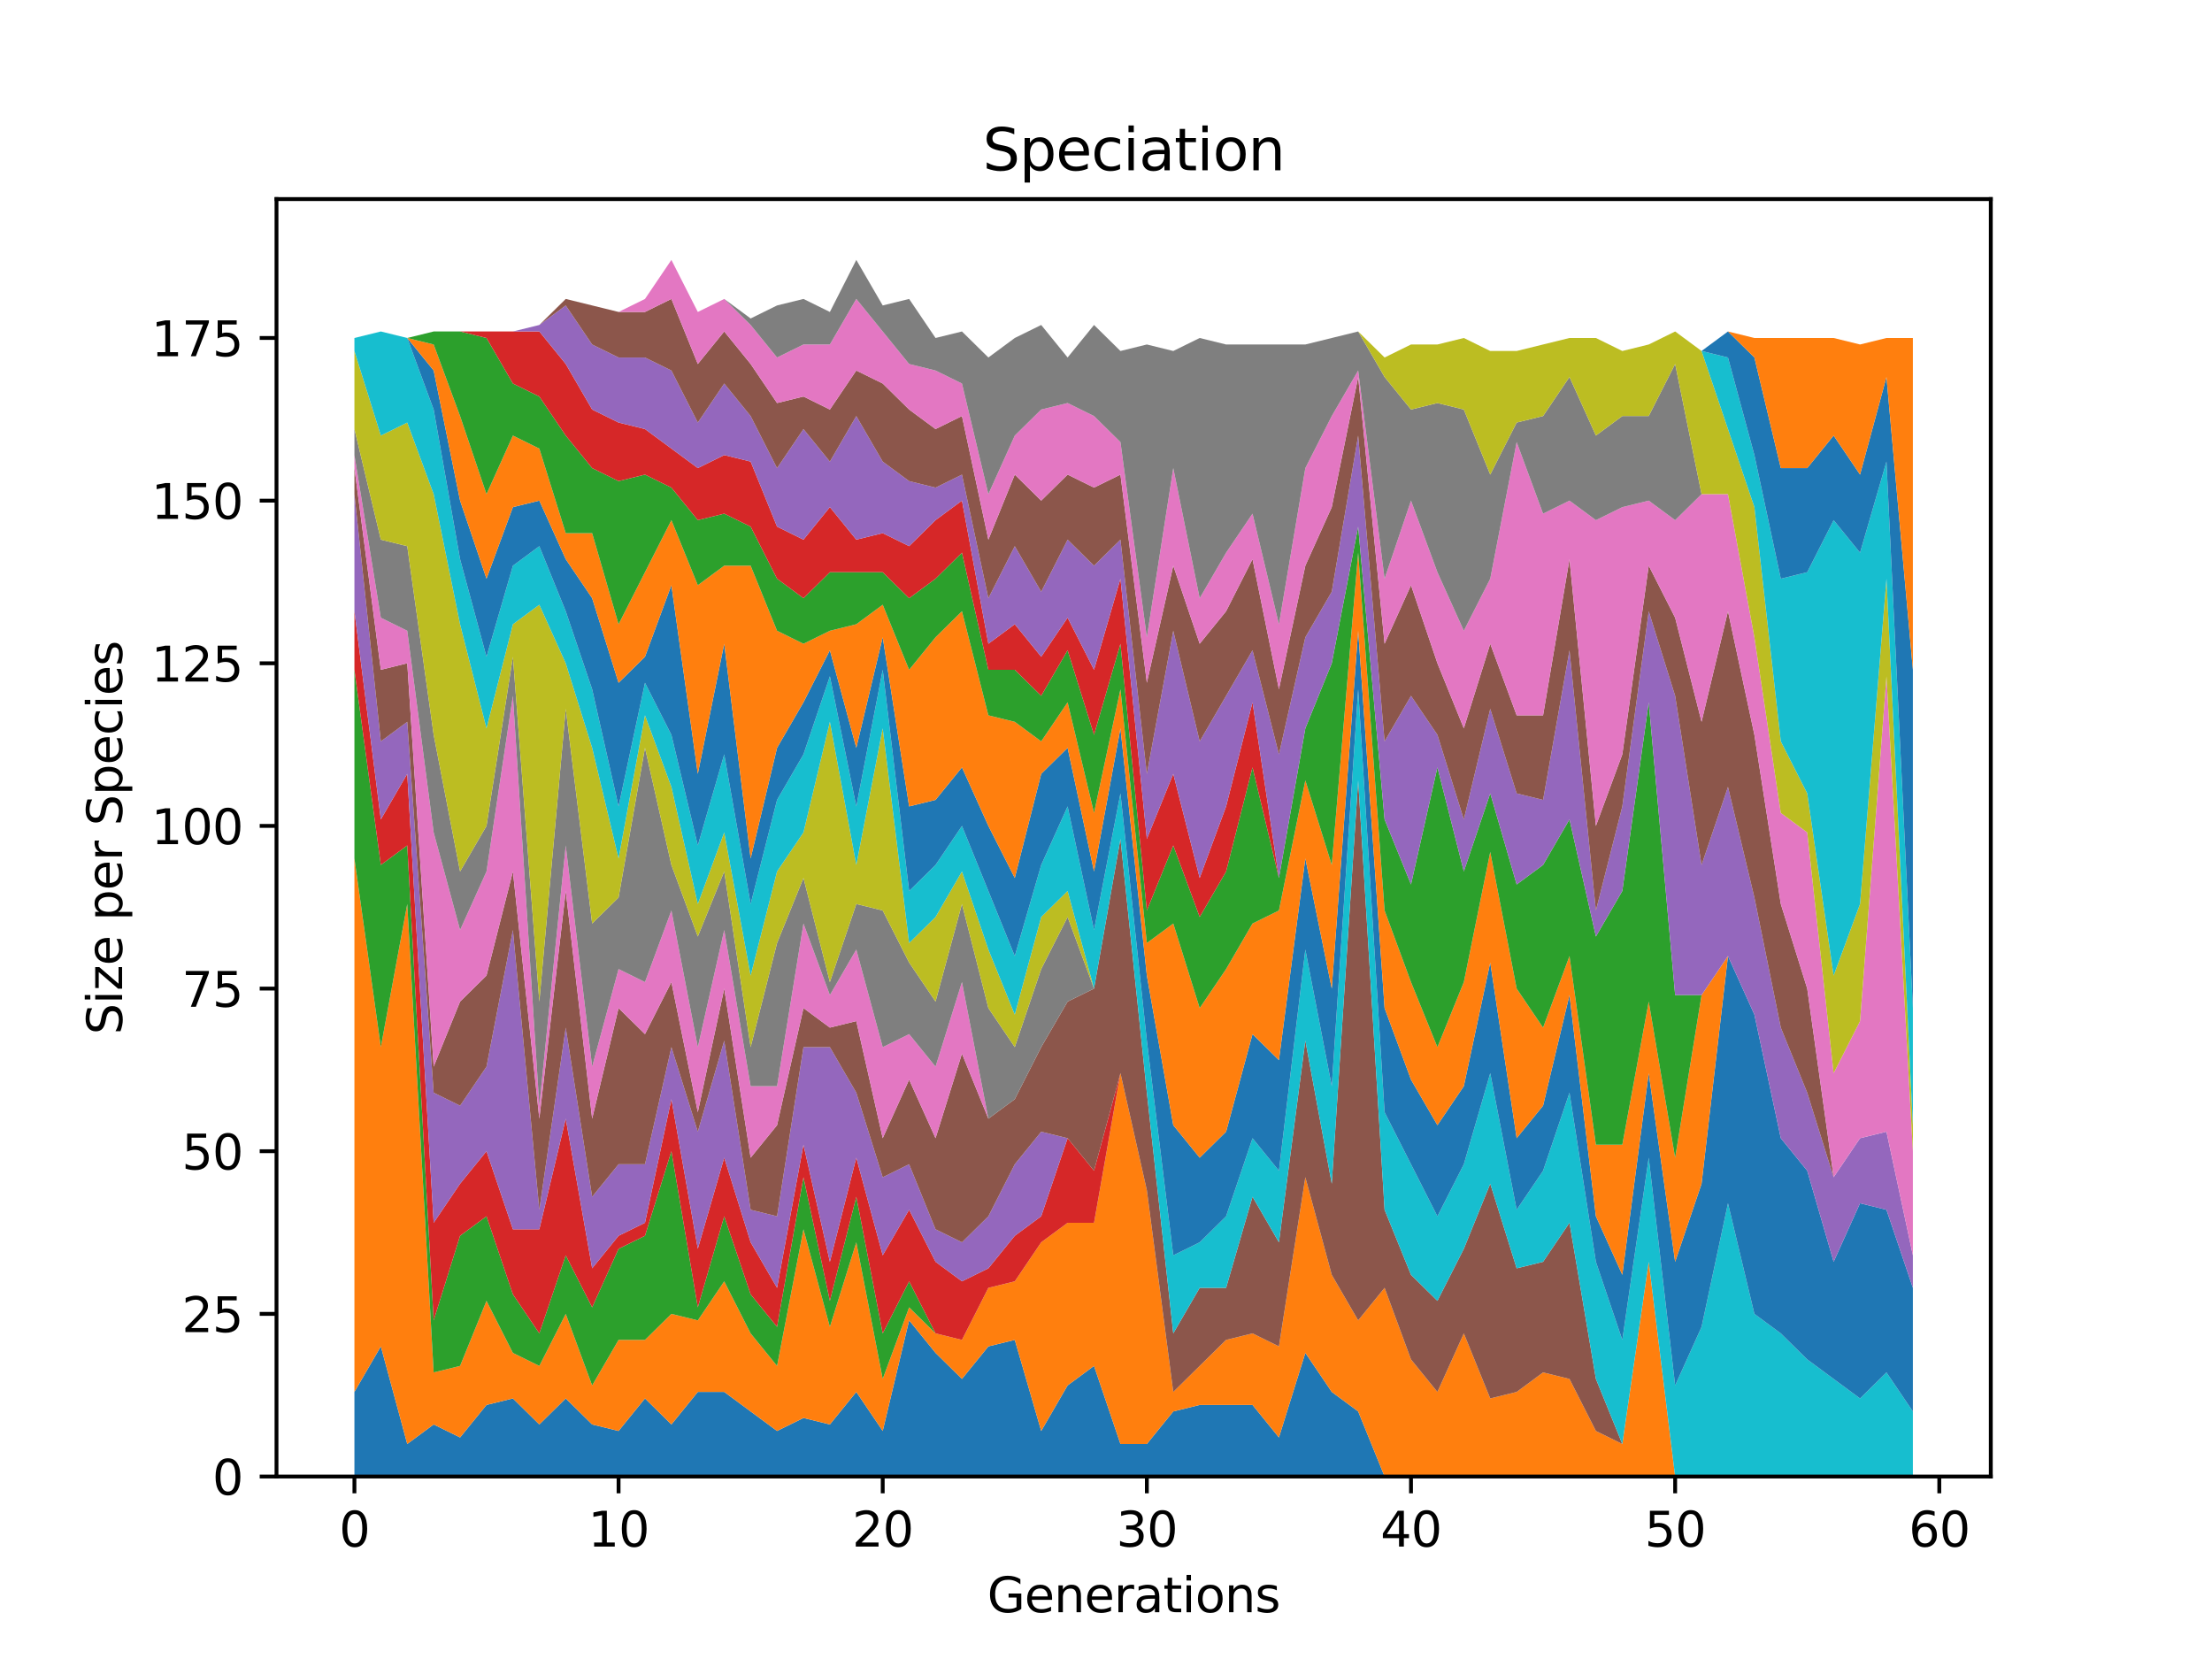 <?xml version="1.0" encoding="utf-8" standalone="no"?>
<!DOCTYPE svg PUBLIC "-//W3C//DTD SVG 1.1//EN"
  "http://www.w3.org/Graphics/SVG/1.1/DTD/svg11.dtd">
<svg xmlns:xlink="http://www.w3.org/1999/xlink" width="460.8pt" height="345.6pt" viewBox="0 0 460.8 345.6" xmlns="http://www.w3.org/2000/svg" version="1.1">
 <defs>
  <style type="text/css">*{stroke-linejoin: round; stroke-linecap: butt}</style>
 </defs>
 <g id="figure_1">
  <g id="patch_1">
   <path d="M 0 345.6 
L 460.8 345.6 
L 460.8 0 
L 0 0 
z
" style="fill: #ffffff"/>
  </g>
  <g id="axes_1">
   <g id="patch_2">
    <path d="M 57.6 307.584 
L 414.72 307.584 
L 414.72 41.472 
L 57.6 41.472 
z
" style="fill: #ffffff"/>
   </g>
   <g id="PolyCollection_1">
    <path d="M 73.833 289.965 
L 73.833 307.584 
L 79.335 307.584 
L 84.838 307.584 
L 90.341 307.584 
L 95.843 307.584 
L 101.346 307.584 
L 106.848 307.584 
L 112.351 307.584 
L 117.854 307.584 
L 123.356 307.584 
L 128.859 307.584 
L 134.362 307.584 
L 139.864 307.584 
L 145.367 307.584 
L 150.869 307.584 
L 156.372 307.584 
L 161.875 307.584 
L 167.377 307.584 
L 172.88 307.584 
L 178.382 307.584 
L 183.885 307.584 
L 189.388 307.584 
L 194.89 307.584 
L 200.393 307.584 
L 205.896 307.584 
L 211.398 307.584 
L 216.901 307.584 
L 222.403 307.584 
L 227.906 307.584 
L 233.409 307.584 
L 238.911 307.584 
L 244.414 307.584 
L 249.917 307.584 
L 255.419 307.584 
L 260.922 307.584 
L 266.424 307.584 
L 271.927 307.584 
L 277.43 307.584 
L 282.932 307.584 
L 288.435 307.584 
L 293.938 307.584 
L 299.44 307.584 
L 304.943 307.584 
L 310.445 307.584 
L 315.948 307.584 
L 321.451 307.584 
L 326.953 307.584 
L 332.456 307.584 
L 337.958 307.584 
L 343.461 307.584 
L 348.964 307.584 
L 354.466 307.584 
L 359.969 307.584 
L 365.472 307.584 
L 370.974 307.584 
L 376.477 307.584 
L 381.979 307.584 
L 387.482 307.584 
L 392.985 307.584 
L 398.487 307.584 
L 398.487 307.584 
L 398.487 307.584 
L 392.985 307.584 
L 387.482 307.584 
L 381.979 307.584 
L 376.477 307.584 
L 370.974 307.584 
L 365.472 307.584 
L 359.969 307.584 
L 354.466 307.584 
L 348.964 307.584 
L 343.461 307.584 
L 337.958 307.584 
L 332.456 307.584 
L 326.953 307.584 
L 321.451 307.584 
L 315.948 307.584 
L 310.445 307.584 
L 304.943 307.584 
L 299.44 307.584 
L 293.938 307.584 
L 288.435 307.584 
L 282.932 294.031 
L 277.43 289.965 
L 271.927 281.833 
L 266.424 299.452 
L 260.922 292.676 
L 255.419 292.676 
L 249.917 292.676 
L 244.414 294.031 
L 238.911 300.808 
L 233.409 300.808 
L 227.906 284.544 
L 222.403 288.61 
L 216.901 298.097 
L 211.398 279.123 
L 205.896 280.478 
L 200.393 287.255 
L 194.89 281.833 
L 189.388 275.057 
L 183.885 298.097 
L 178.382 289.965 
L 172.88 296.742 
L 167.377 295.386 
L 161.875 298.097 
L 156.372 294.031 
L 150.869 289.965 
L 145.367 289.965 
L 139.864 296.742 
L 134.362 291.32 
L 128.859 298.097 
L 123.356 296.742 
L 117.854 291.32 
L 112.351 296.742 
L 106.848 291.32 
L 101.346 292.676 
L 95.843 299.452 
L 90.341 296.742 
L 84.838 300.808 
L 79.335 280.478 
L 73.833 289.965 
z
" clip-path="url(#p210524b1c0)" style="fill: #1f77b4"/>
   </g>
   <g id="PolyCollection_2">
    <path d="M 73.833 178.831 
L 73.833 289.965 
L 79.335 280.478 
L 84.838 300.808 
L 90.341 296.742 
L 95.843 299.452 
L 101.346 292.676 
L 106.848 291.32 
L 112.351 296.742 
L 117.854 291.32 
L 123.356 296.742 
L 128.859 298.097 
L 134.362 291.32 
L 139.864 296.742 
L 145.367 289.965 
L 150.869 289.965 
L 156.372 294.031 
L 161.875 298.097 
L 167.377 295.386 
L 172.88 296.742 
L 178.382 289.965 
L 183.885 298.097 
L 189.388 275.057 
L 194.89 281.833 
L 200.393 287.255 
L 205.896 280.478 
L 211.398 279.123 
L 216.901 298.097 
L 222.403 288.61 
L 227.906 284.544 
L 233.409 300.808 
L 238.911 300.808 
L 244.414 294.031 
L 249.917 292.676 
L 255.419 292.676 
L 260.922 292.676 
L 266.424 299.452 
L 271.927 281.833 
L 277.43 289.965 
L 282.932 294.031 
L 288.435 307.584 
L 293.938 307.584 
L 299.44 307.584 
L 304.943 307.584 
L 310.445 307.584 
L 315.948 307.584 
L 321.451 307.584 
L 326.953 307.584 
L 332.456 307.584 
L 337.958 307.584 
L 343.461 307.584 
L 348.964 307.584 
L 354.466 307.584 
L 359.969 307.584 
L 365.472 307.584 
L 370.974 307.584 
L 376.477 307.584 
L 381.979 307.584 
L 387.482 307.584 
L 392.985 307.584 
L 398.487 307.584 
L 398.487 307.584 
L 398.487 307.584 
L 392.985 307.584 
L 387.482 307.584 
L 381.979 307.584 
L 376.477 307.584 
L 370.974 307.584 
L 365.472 307.584 
L 359.969 307.584 
L 354.466 307.584 
L 348.964 307.584 
L 343.461 262.859 
L 337.958 300.808 
L 332.456 298.097 
L 326.953 287.255 
L 321.451 285.899 
L 315.948 289.965 
L 310.445 291.32 
L 304.943 277.768 
L 299.44 289.965 
L 293.938 283.189 
L 288.435 268.28 
L 282.932 275.057 
L 277.43 265.57 
L 271.927 245.24 
L 266.424 280.478 
L 260.922 277.768 
L 255.419 279.123 
L 249.917 284.544 
L 244.414 289.965 
L 238.911 247.951 
L 233.409 223.556 
L 227.906 254.728 
L 222.403 254.728 
L 216.901 258.793 
L 211.398 266.925 
L 205.896 268.28 
L 200.393 279.123 
L 194.89 277.768 
L 189.388 272.346 
L 183.885 287.255 
L 178.382 258.793 
L 172.88 276.412 
L 167.377 256.083 
L 161.875 284.544 
L 156.372 277.768 
L 150.869 266.925 
L 145.367 275.057 
L 139.864 273.702 
L 134.362 279.123 
L 128.859 279.123 
L 123.356 288.61 
L 117.854 273.702 
L 112.351 284.544 
L 106.848 281.833 
L 101.346 270.991 
L 95.843 284.544 
L 90.341 285.899 
L 84.838 188.318 
L 79.335 218.135 
L 73.833 178.831 
z
" clip-path="url(#p210524b1c0)" style="fill: #ff7f0e"/>
   </g>
   <g id="PolyCollection_3">
    <path d="M 73.833 139.528 
L 73.833 178.831 
L 79.335 218.135 
L 84.838 188.318 
L 90.341 285.899 
L 95.843 284.544 
L 101.346 270.991 
L 106.848 281.833 
L 112.351 284.544 
L 117.854 273.702 
L 123.356 288.61 
L 128.859 279.123 
L 134.362 279.123 
L 139.864 273.702 
L 145.367 275.057 
L 150.869 266.925 
L 156.372 277.768 
L 161.875 284.544 
L 167.377 256.083 
L 172.88 276.412 
L 178.382 258.793 
L 183.885 287.255 
L 189.388 272.346 
L 194.89 277.768 
L 200.393 279.123 
L 205.896 268.28 
L 211.398 266.925 
L 216.901 258.793 
L 222.403 254.728 
L 227.906 254.728 
L 233.409 223.556 
L 238.911 247.951 
L 244.414 289.965 
L 249.917 284.544 
L 255.419 279.123 
L 260.922 277.768 
L 266.424 280.478 
L 271.927 245.24 
L 277.43 265.57 
L 282.932 275.057 
L 288.435 268.28 
L 293.938 283.189 
L 299.44 289.965 
L 304.943 277.768 
L 310.445 291.32 
L 315.948 289.965 
L 321.451 285.899 
L 326.953 287.255 
L 332.456 298.097 
L 337.958 300.808 
L 343.461 262.859 
L 348.964 307.584 
L 354.466 307.584 
L 359.969 307.584 
L 365.472 307.584 
L 370.974 307.584 
L 376.477 307.584 
L 381.979 307.584 
L 387.482 307.584 
L 392.985 307.584 
L 398.487 307.584 
L 398.487 307.584 
L 398.487 307.584 
L 392.985 307.584 
L 387.482 307.584 
L 381.979 307.584 
L 376.477 307.584 
L 370.974 307.584 
L 365.472 307.584 
L 359.969 307.584 
L 354.466 307.584 
L 348.964 307.584 
L 343.461 262.859 
L 337.958 300.808 
L 332.456 298.097 
L 326.953 287.255 
L 321.451 285.899 
L 315.948 289.965 
L 310.445 291.32 
L 304.943 277.768 
L 299.44 289.965 
L 293.938 283.189 
L 288.435 268.28 
L 282.932 275.057 
L 277.43 265.57 
L 271.927 245.24 
L 266.424 280.478 
L 260.922 277.768 
L 255.419 279.123 
L 249.917 284.544 
L 244.414 289.965 
L 238.911 247.951 
L 233.409 223.556 
L 227.906 254.728 
L 222.403 254.728 
L 216.901 258.793 
L 211.398 266.925 
L 205.896 268.28 
L 200.393 279.123 
L 194.89 277.768 
L 189.388 266.925 
L 183.885 277.768 
L 178.382 249.306 
L 172.88 270.991 
L 167.377 245.24 
L 161.875 276.412 
L 156.372 269.636 
L 150.869 253.372 
L 145.367 272.346 
L 139.864 239.819 
L 134.362 257.438 
L 128.859 260.149 
L 123.356 272.346 
L 117.854 261.504 
L 112.351 277.768 
L 106.848 269.636 
L 101.346 253.372 
L 95.843 257.438 
L 90.341 275.057 
L 84.838 176.12 
L 79.335 180.186 
L 73.833 139.528 
z
" clip-path="url(#p210524b1c0)" style="fill: #2ca02c"/>
   </g>
   <g id="PolyCollection_4">
    <path d="M 73.833 127.33 
L 73.833 139.528 
L 79.335 180.186 
L 84.838 176.12 
L 90.341 275.057 
L 95.843 257.438 
L 101.346 253.372 
L 106.848 269.636 
L 112.351 277.768 
L 117.854 261.504 
L 123.356 272.346 
L 128.859 260.149 
L 134.362 257.438 
L 139.864 239.819 
L 145.367 272.346 
L 150.869 253.372 
L 156.372 269.636 
L 161.875 276.412 
L 167.377 245.24 
L 172.88 270.991 
L 178.382 249.306 
L 183.885 277.768 
L 189.388 266.925 
L 194.89 277.768 
L 200.393 279.123 
L 205.896 268.28 
L 211.398 266.925 
L 216.901 258.793 
L 222.403 254.728 
L 227.906 254.728 
L 233.409 223.556 
L 238.911 247.951 
L 244.414 289.965 
L 249.917 284.544 
L 255.419 279.123 
L 260.922 277.768 
L 266.424 280.478 
L 271.927 245.24 
L 277.43 265.57 
L 282.932 275.057 
L 288.435 268.28 
L 293.938 283.189 
L 299.44 289.965 
L 304.943 277.768 
L 310.445 291.32 
L 315.948 289.965 
L 321.451 285.899 
L 326.953 287.255 
L 332.456 298.097 
L 337.958 300.808 
L 343.461 262.859 
L 348.964 307.584 
L 354.466 307.584 
L 359.969 307.584 
L 365.472 307.584 
L 370.974 307.584 
L 376.477 307.584 
L 381.979 307.584 
L 387.482 307.584 
L 392.985 307.584 
L 398.487 307.584 
L 398.487 307.584 
L 398.487 307.584 
L 392.985 307.584 
L 387.482 307.584 
L 381.979 307.584 
L 376.477 307.584 
L 370.974 307.584 
L 365.472 307.584 
L 359.969 307.584 
L 354.466 307.584 
L 348.964 307.584 
L 343.461 262.859 
L 337.958 300.808 
L 332.456 298.097 
L 326.953 287.255 
L 321.451 285.899 
L 315.948 289.965 
L 310.445 291.32 
L 304.943 277.768 
L 299.44 289.965 
L 293.938 283.189 
L 288.435 268.28 
L 282.932 275.057 
L 277.43 265.57 
L 271.927 245.24 
L 266.424 280.478 
L 260.922 277.768 
L 255.419 279.123 
L 249.917 284.544 
L 244.414 289.965 
L 238.911 247.951 
L 233.409 223.556 
L 227.906 243.885 
L 222.403 237.109 
L 216.901 253.372 
L 211.398 257.438 
L 205.896 264.215 
L 200.393 266.925 
L 194.89 262.859 
L 189.388 252.017 
L 183.885 261.504 
L 178.382 241.175 
L 172.88 262.859 
L 167.377 238.464 
L 161.875 268.28 
L 156.372 258.793 
L 150.869 241.175 
L 145.367 260.149 
L 139.864 228.977 
L 134.362 254.728 
L 128.859 257.438 
L 123.356 264.215 
L 117.854 233.043 
L 112.351 256.083 
L 106.848 256.083 
L 101.346 239.819 
L 95.843 246.596 
L 90.341 254.728 
L 84.838 161.212 
L 79.335 170.699 
L 73.833 127.33 
z
" clip-path="url(#p210524b1c0)" style="fill: #d62728"/>
   </g>
   <g id="PolyCollection_5">
    <path d="M 73.833 102.935 
L 73.833 127.33 
L 79.335 170.699 
L 84.838 161.212 
L 90.341 254.728 
L 95.843 246.596 
L 101.346 239.819 
L 106.848 256.083 
L 112.351 256.083 
L 117.854 233.043 
L 123.356 264.215 
L 128.859 257.438 
L 134.362 254.728 
L 139.864 228.977 
L 145.367 260.149 
L 150.869 241.175 
L 156.372 258.793 
L 161.875 268.28 
L 167.377 238.464 
L 172.88 262.859 
L 178.382 241.175 
L 183.885 261.504 
L 189.388 252.017 
L 194.89 262.859 
L 200.393 266.925 
L 205.896 264.215 
L 211.398 257.438 
L 216.901 253.372 
L 222.403 237.109 
L 227.906 243.885 
L 233.409 223.556 
L 238.911 247.951 
L 244.414 289.965 
L 249.917 284.544 
L 255.419 279.123 
L 260.922 277.768 
L 266.424 280.478 
L 271.927 245.24 
L 277.43 265.57 
L 282.932 275.057 
L 288.435 268.28 
L 293.938 283.189 
L 299.44 289.965 
L 304.943 277.768 
L 310.445 291.32 
L 315.948 289.965 
L 321.451 285.899 
L 326.953 287.255 
L 332.456 298.097 
L 337.958 300.808 
L 343.461 262.859 
L 348.964 307.584 
L 354.466 307.584 
L 359.969 307.584 
L 365.472 307.584 
L 370.974 307.584 
L 376.477 307.584 
L 381.979 307.584 
L 387.482 307.584 
L 392.985 307.584 
L 398.487 307.584 
L 398.487 307.584 
L 398.487 307.584 
L 392.985 307.584 
L 387.482 307.584 
L 381.979 307.584 
L 376.477 307.584 
L 370.974 307.584 
L 365.472 307.584 
L 359.969 307.584 
L 354.466 307.584 
L 348.964 307.584 
L 343.461 262.859 
L 337.958 300.808 
L 332.456 298.097 
L 326.953 287.255 
L 321.451 285.899 
L 315.948 289.965 
L 310.445 291.32 
L 304.943 277.768 
L 299.44 289.965 
L 293.938 283.189 
L 288.435 268.28 
L 282.932 275.057 
L 277.43 265.57 
L 271.927 245.24 
L 266.424 280.478 
L 260.922 277.768 
L 255.419 279.123 
L 249.917 284.544 
L 244.414 289.965 
L 238.911 247.951 
L 233.409 223.556 
L 227.906 243.885 
L 222.403 237.109 
L 216.901 235.753 
L 211.398 242.53 
L 205.896 253.372 
L 200.393 258.793 
L 194.89 256.083 
L 189.388 242.53 
L 183.885 245.24 
L 178.382 227.622 
L 172.88 218.135 
L 167.377 218.135 
L 161.875 253.372 
L 156.372 252.017 
L 150.869 216.779 
L 145.367 235.753 
L 139.864 218.135 
L 134.362 242.53 
L 128.859 242.53 
L 123.356 249.306 
L 117.854 214.069 
L 112.351 252.017 
L 106.848 193.739 
L 101.346 222.2 
L 95.843 230.332 
L 90.341 227.622 
L 84.838 150.37 
L 79.335 154.436 
L 73.833 102.935 
z
" clip-path="url(#p210524b1c0)" style="fill: #9467bd"/>
   </g>
   <g id="PolyCollection_6">
    <path d="M 73.833 97.513 
L 73.833 102.935 
L 79.335 154.436 
L 84.838 150.37 
L 90.341 227.622 
L 95.843 230.332 
L 101.346 222.2 
L 106.848 193.739 
L 112.351 252.017 
L 117.854 214.069 
L 123.356 249.306 
L 128.859 242.53 
L 134.362 242.53 
L 139.864 218.135 
L 145.367 235.753 
L 150.869 216.779 
L 156.372 252.017 
L 161.875 253.372 
L 167.377 218.135 
L 172.88 218.135 
L 178.382 227.622 
L 183.885 245.24 
L 189.388 242.53 
L 194.89 256.083 
L 200.393 258.793 
L 205.896 253.372 
L 211.398 242.53 
L 216.901 235.753 
L 222.403 237.109 
L 227.906 243.885 
L 233.409 223.556 
L 238.911 247.951 
L 244.414 289.965 
L 249.917 284.544 
L 255.419 279.123 
L 260.922 277.768 
L 266.424 280.478 
L 271.927 245.24 
L 277.43 265.57 
L 282.932 275.057 
L 288.435 268.28 
L 293.938 283.189 
L 299.44 289.965 
L 304.943 277.768 
L 310.445 291.32 
L 315.948 289.965 
L 321.451 285.899 
L 326.953 287.255 
L 332.456 298.097 
L 337.958 300.808 
L 343.461 262.859 
L 348.964 307.584 
L 354.466 307.584 
L 359.969 307.584 
L 365.472 307.584 
L 370.974 307.584 
L 376.477 307.584 
L 381.979 307.584 
L 387.482 307.584 
L 392.985 307.584 
L 398.487 307.584 
L 398.487 307.584 
L 398.487 307.584 
L 392.985 307.584 
L 387.482 307.584 
L 381.979 307.584 
L 376.477 307.584 
L 370.974 307.584 
L 365.472 307.584 
L 359.969 307.584 
L 354.466 307.584 
L 348.964 307.584 
L 343.461 262.859 
L 337.958 300.808 
L 332.456 287.255 
L 326.953 254.728 
L 321.451 262.859 
L 315.948 264.215 
L 310.445 246.596 
L 304.943 260.149 
L 299.44 270.991 
L 293.938 265.57 
L 288.435 252.017 
L 282.932 162.568 
L 277.43 246.596 
L 271.927 216.779 
L 266.424 258.793 
L 260.922 249.306 
L 255.419 268.28 
L 249.917 268.28 
L 244.414 277.768 
L 238.911 227.622 
L 233.409 174.765 
L 227.906 205.937 
L 222.403 208.648 
L 216.901 218.135 
L 211.398 228.977 
L 205.896 233.043 
L 200.393 219.49 
L 194.89 237.109 
L 189.388 224.911 
L 183.885 237.109 
L 178.382 212.713 
L 172.88 214.069 
L 167.377 210.003 
L 161.875 234.398 
L 156.372 241.175 
L 150.869 205.937 
L 145.367 231.688 
L 139.864 204.582 
L 134.362 215.424 
L 128.859 210.003 
L 123.356 233.043 
L 117.854 185.608 
L 112.351 233.043 
L 106.848 181.542 
L 101.346 203.226 
L 95.843 208.648 
L 90.341 222.2 
L 84.838 138.172 
L 79.335 139.528 
L 73.833 97.513 
z
" clip-path="url(#p210524b1c0)" style="fill: #8c564b"/>
   </g>
   <g id="PolyCollection_7">
    <path d="M 73.833 94.803 
L 73.833 97.513 
L 79.335 139.528 
L 84.838 138.172 
L 90.341 222.2 
L 95.843 208.648 
L 101.346 203.226 
L 106.848 181.542 
L 112.351 233.043 
L 117.854 185.608 
L 123.356 233.043 
L 128.859 210.003 
L 134.362 215.424 
L 139.864 204.582 
L 145.367 231.688 
L 150.869 205.937 
L 156.372 241.175 
L 161.875 234.398 
L 167.377 210.003 
L 172.88 214.069 
L 178.382 212.713 
L 183.885 237.109 
L 189.388 224.911 
L 194.89 237.109 
L 200.393 219.49 
L 205.896 233.043 
L 211.398 228.977 
L 216.901 218.135 
L 222.403 208.648 
L 227.906 205.937 
L 233.409 174.765 
L 238.911 227.622 
L 244.414 277.768 
L 249.917 268.28 
L 255.419 268.28 
L 260.922 249.306 
L 266.424 258.793 
L 271.927 216.779 
L 277.43 246.596 
L 282.932 162.568 
L 288.435 252.017 
L 293.938 265.57 
L 299.44 270.991 
L 304.943 260.149 
L 310.445 246.596 
L 315.948 264.215 
L 321.451 262.859 
L 326.953 254.728 
L 332.456 287.255 
L 337.958 300.808 
L 343.461 262.859 
L 348.964 307.584 
L 354.466 307.584 
L 359.969 307.584 
L 365.472 307.584 
L 370.974 307.584 
L 376.477 307.584 
L 381.979 307.584 
L 387.482 307.584 
L 392.985 307.584 
L 398.487 307.584 
L 398.487 307.584 
L 398.487 307.584 
L 392.985 307.584 
L 387.482 307.584 
L 381.979 307.584 
L 376.477 307.584 
L 370.974 307.584 
L 365.472 307.584 
L 359.969 307.584 
L 354.466 307.584 
L 348.964 307.584 
L 343.461 262.859 
L 337.958 300.808 
L 332.456 287.255 
L 326.953 254.728 
L 321.451 262.859 
L 315.948 264.215 
L 310.445 246.596 
L 304.943 260.149 
L 299.44 270.991 
L 293.938 265.57 
L 288.435 252.017 
L 282.932 162.568 
L 277.43 246.596 
L 271.927 216.779 
L 266.424 258.793 
L 260.922 249.306 
L 255.419 268.28 
L 249.917 268.28 
L 244.414 277.768 
L 238.911 227.622 
L 233.409 174.765 
L 227.906 205.937 
L 222.403 208.648 
L 216.901 218.135 
L 211.398 228.977 
L 205.896 233.043 
L 200.393 204.582 
L 194.89 222.2 
L 189.388 215.424 
L 183.885 218.135 
L 178.382 197.805 
L 172.88 207.292 
L 167.377 192.384 
L 161.875 226.266 
L 156.372 226.266 
L 150.869 193.739 
L 145.367 218.135 
L 139.864 189.673 
L 134.362 204.582 
L 128.859 201.871 
L 123.356 222.2 
L 117.854 176.12 
L 112.351 230.332 
L 106.848 144.949 
L 101.346 181.542 
L 95.843 193.739 
L 90.341 173.41 
L 84.838 131.396 
L 79.335 128.685 
L 73.833 94.803 
z
" clip-path="url(#p210524b1c0)" style="fill: #e377c2"/>
   </g>
   <g id="PolyCollection_8">
    <path d="M 73.833 89.382 
L 73.833 94.803 
L 79.335 128.685 
L 84.838 131.396 
L 90.341 173.41 
L 95.843 193.739 
L 101.346 181.542 
L 106.848 144.949 
L 112.351 230.332 
L 117.854 176.12 
L 123.356 222.2 
L 128.859 201.871 
L 134.362 204.582 
L 139.864 189.673 
L 145.367 218.135 
L 150.869 193.739 
L 156.372 226.266 
L 161.875 226.266 
L 167.377 192.384 
L 172.88 207.292 
L 178.382 197.805 
L 183.885 218.135 
L 189.388 215.424 
L 194.89 222.2 
L 200.393 204.582 
L 205.896 233.043 
L 211.398 228.977 
L 216.901 218.135 
L 222.403 208.648 
L 227.906 205.937 
L 233.409 174.765 
L 238.911 227.622 
L 244.414 277.768 
L 249.917 268.28 
L 255.419 268.28 
L 260.922 249.306 
L 266.424 258.793 
L 271.927 216.779 
L 277.43 246.596 
L 282.932 162.568 
L 288.435 252.017 
L 293.938 265.57 
L 299.44 270.991 
L 304.943 260.149 
L 310.445 246.596 
L 315.948 264.215 
L 321.451 262.859 
L 326.953 254.728 
L 332.456 287.255 
L 337.958 300.808 
L 343.461 262.859 
L 348.964 307.584 
L 354.466 307.584 
L 359.969 307.584 
L 365.472 307.584 
L 370.974 307.584 
L 376.477 307.584 
L 381.979 307.584 
L 387.482 307.584 
L 392.985 307.584 
L 398.487 307.584 
L 398.487 307.584 
L 398.487 307.584 
L 392.985 307.584 
L 387.482 307.584 
L 381.979 307.584 
L 376.477 307.584 
L 370.974 307.584 
L 365.472 307.584 
L 359.969 307.584 
L 354.466 307.584 
L 348.964 307.584 
L 343.461 262.859 
L 337.958 300.808 
L 332.456 287.255 
L 326.953 254.728 
L 321.451 262.859 
L 315.948 264.215 
L 310.445 246.596 
L 304.943 260.149 
L 299.44 270.991 
L 293.938 265.57 
L 288.435 252.017 
L 282.932 162.568 
L 277.43 246.596 
L 271.927 216.779 
L 266.424 258.793 
L 260.922 249.306 
L 255.419 268.28 
L 249.917 268.28 
L 244.414 277.768 
L 238.911 227.622 
L 233.409 174.765 
L 227.906 205.937 
L 222.403 191.029 
L 216.901 201.871 
L 211.398 218.135 
L 205.896 210.003 
L 200.393 188.318 
L 194.89 208.648 
L 189.388 200.516 
L 183.885 189.673 
L 178.382 188.318 
L 172.88 204.582 
L 167.377 182.897 
L 161.875 196.45 
L 156.372 218.135 
L 150.869 181.542 
L 145.367 195.095 
L 139.864 180.186 
L 134.362 155.791 
L 128.859 186.963 
L 123.356 192.384 
L 117.854 147.659 
L 112.351 208.648 
L 106.848 136.817 
L 101.346 172.055 
L 95.843 181.542 
L 90.341 153.08 
L 84.838 113.777 
L 79.335 112.422 
L 73.833 89.382 
z
" clip-path="url(#p210524b1c0)" style="fill: #7f7f7f"/>
   </g>
   <g id="PolyCollection_9">
    <path d="M 73.833 73.118 
L 73.833 89.382 
L 79.335 112.422 
L 84.838 113.777 
L 90.341 153.08 
L 95.843 181.542 
L 101.346 172.055 
L 106.848 136.817 
L 112.351 208.648 
L 117.854 147.659 
L 123.356 192.384 
L 128.859 186.963 
L 134.362 155.791 
L 139.864 180.186 
L 145.367 195.095 
L 150.869 181.542 
L 156.372 218.135 
L 161.875 196.45 
L 167.377 182.897 
L 172.88 204.582 
L 178.382 188.318 
L 183.885 189.673 
L 189.388 200.516 
L 194.89 208.648 
L 200.393 188.318 
L 205.896 210.003 
L 211.398 218.135 
L 216.901 201.871 
L 222.403 191.029 
L 227.906 205.937 
L 233.409 174.765 
L 238.911 227.622 
L 244.414 277.768 
L 249.917 268.28 
L 255.419 268.28 
L 260.922 249.306 
L 266.424 258.793 
L 271.927 216.779 
L 277.43 246.596 
L 282.932 162.568 
L 288.435 252.017 
L 293.938 265.57 
L 299.44 270.991 
L 304.943 260.149 
L 310.445 246.596 
L 315.948 264.215 
L 321.451 262.859 
L 326.953 254.728 
L 332.456 287.255 
L 337.958 300.808 
L 343.461 262.859 
L 348.964 307.584 
L 354.466 307.584 
L 359.969 307.584 
L 365.472 307.584 
L 370.974 307.584 
L 376.477 307.584 
L 381.979 307.584 
L 387.482 307.584 
L 392.985 307.584 
L 398.487 307.584 
L 398.487 307.584 
L 398.487 307.584 
L 392.985 307.584 
L 387.482 307.584 
L 381.979 307.584 
L 376.477 307.584 
L 370.974 307.584 
L 365.472 307.584 
L 359.969 307.584 
L 354.466 307.584 
L 348.964 307.584 
L 343.461 262.859 
L 337.958 300.808 
L 332.456 287.255 
L 326.953 254.728 
L 321.451 262.859 
L 315.948 264.215 
L 310.445 246.596 
L 304.943 260.149 
L 299.44 270.991 
L 293.938 265.57 
L 288.435 252.017 
L 282.932 162.568 
L 277.43 246.596 
L 271.927 216.779 
L 266.424 258.793 
L 260.922 249.306 
L 255.419 268.28 
L 249.917 268.28 
L 244.414 277.768 
L 238.911 227.622 
L 233.409 174.765 
L 227.906 205.937 
L 222.403 185.608 
L 216.901 191.029 
L 211.398 211.358 
L 205.896 197.805 
L 200.393 181.542 
L 194.89 191.029 
L 189.388 196.45 
L 183.885 151.725 
L 178.382 180.186 
L 172.88 150.37 
L 167.377 173.41 
L 161.875 181.542 
L 156.372 203.226 
L 150.869 173.41 
L 145.367 188.318 
L 139.864 163.923 
L 134.362 149.015 
L 128.859 178.831 
L 123.356 155.791 
L 117.854 138.172 
L 112.351 125.975 
L 106.848 130.04 
L 101.346 151.725 
L 95.843 130.04 
L 90.341 102.935 
L 84.838 88.026 
L 79.335 90.737 
L 73.833 73.118 
z
" clip-path="url(#p210524b1c0)" style="fill: #bcbd22"/>
   </g>
   <g id="PolyCollection_10">
    <path d="M 73.833 70.408 
L 73.833 73.118 
L 79.335 90.737 
L 84.838 88.026 
L 90.341 102.935 
L 95.843 130.04 
L 101.346 151.725 
L 106.848 130.04 
L 112.351 125.975 
L 117.854 138.172 
L 123.356 155.791 
L 128.859 178.831 
L 134.362 149.015 
L 139.864 163.923 
L 145.367 188.318 
L 150.869 173.41 
L 156.372 203.226 
L 161.875 181.542 
L 167.377 173.41 
L 172.88 150.37 
L 178.382 180.186 
L 183.885 151.725 
L 189.388 196.45 
L 194.89 191.029 
L 200.393 181.542 
L 205.896 197.805 
L 211.398 211.358 
L 216.901 191.029 
L 222.403 185.608 
L 227.906 205.937 
L 233.409 174.765 
L 238.911 227.622 
L 244.414 277.768 
L 249.917 268.28 
L 255.419 268.28 
L 260.922 249.306 
L 266.424 258.793 
L 271.927 216.779 
L 277.43 246.596 
L 282.932 162.568 
L 288.435 252.017 
L 293.938 265.57 
L 299.44 270.991 
L 304.943 260.149 
L 310.445 246.596 
L 315.948 264.215 
L 321.451 262.859 
L 326.953 254.728 
L 332.456 287.255 
L 337.958 300.808 
L 343.461 262.859 
L 348.964 307.584 
L 354.466 307.584 
L 359.969 307.584 
L 365.472 307.584 
L 370.974 307.584 
L 376.477 307.584 
L 381.979 307.584 
L 387.482 307.584 
L 392.985 307.584 
L 398.487 307.584 
L 398.487 294.031 
L 398.487 294.031 
L 392.985 285.899 
L 387.482 291.32 
L 381.979 287.255 
L 376.477 283.189 
L 370.974 277.768 
L 365.472 273.702 
L 359.969 250.662 
L 354.466 276.412 
L 348.964 288.61 
L 343.461 241.175 
L 337.958 279.123 
L 332.456 262.859 
L 326.953 227.622 
L 321.451 243.885 
L 315.948 252.017 
L 310.445 223.556 
L 304.943 242.53 
L 299.44 253.372 
L 293.938 242.53 
L 288.435 231.688 
L 282.932 143.593 
L 277.43 226.266 
L 271.927 197.805 
L 266.424 243.885 
L 260.922 237.109 
L 255.419 253.372 
L 249.917 258.793 
L 244.414 261.504 
L 238.911 216.779 
L 233.409 165.278 
L 227.906 193.739 
L 222.403 167.989 
L 216.901 180.186 
L 211.398 199.16 
L 205.896 185.608 
L 200.393 172.055 
L 194.89 180.186 
L 189.388 185.608 
L 183.885 139.528 
L 178.382 167.989 
L 172.88 140.883 
L 167.377 157.146 
L 161.875 166.633 
L 156.372 188.318 
L 150.869 157.146 
L 145.367 176.12 
L 139.864 153.08 
L 134.362 142.238 
L 128.859 167.989 
L 123.356 143.593 
L 117.854 127.33 
L 112.351 113.777 
L 106.848 117.843 
L 101.346 136.817 
L 95.843 116.488 
L 90.341 85.316 
L 84.838 70.408 
L 79.335 69.052 
L 73.833 70.408 
z
" clip-path="url(#p210524b1c0)" style="fill: #17becf"/>
   </g>
   <g id="PolyCollection_11">
    <path d="M 73.833 70.408 
L 73.833 70.408 
L 79.335 69.052 
L 84.838 70.408 
L 90.341 85.316 
L 95.843 116.488 
L 101.346 136.817 
L 106.848 117.843 
L 112.351 113.777 
L 117.854 127.33 
L 123.356 143.593 
L 128.859 167.989 
L 134.362 142.238 
L 139.864 153.08 
L 145.367 176.12 
L 150.869 157.146 
L 156.372 188.318 
L 161.875 166.633 
L 167.377 157.146 
L 172.88 140.883 
L 178.382 167.989 
L 183.885 139.528 
L 189.388 185.608 
L 194.89 180.186 
L 200.393 172.055 
L 205.896 185.608 
L 211.398 199.16 
L 216.901 180.186 
L 222.403 167.989 
L 227.906 193.739 
L 233.409 165.278 
L 238.911 216.779 
L 244.414 261.504 
L 249.917 258.793 
L 255.419 253.372 
L 260.922 237.109 
L 266.424 243.885 
L 271.927 197.805 
L 277.43 226.266 
L 282.932 143.593 
L 288.435 231.688 
L 293.938 242.53 
L 299.44 253.372 
L 304.943 242.53 
L 310.445 223.556 
L 315.948 252.017 
L 321.451 243.885 
L 326.953 227.622 
L 332.456 262.859 
L 337.958 279.123 
L 343.461 241.175 
L 348.964 288.61 
L 354.466 276.412 
L 359.969 250.662 
L 365.472 273.702 
L 370.974 277.768 
L 376.477 283.189 
L 381.979 287.255 
L 387.482 291.32 
L 392.985 285.899 
L 398.487 294.031 
L 398.487 268.28 
L 398.487 268.28 
L 392.985 252.017 
L 387.482 250.662 
L 381.979 262.859 
L 376.477 243.885 
L 370.974 237.109 
L 365.472 211.358 
L 359.969 199.16 
L 354.466 246.596 
L 348.964 262.859 
L 343.461 223.556 
L 337.958 265.57 
L 332.456 253.372 
L 326.953 207.292 
L 321.451 230.332 
L 315.948 237.109 
L 310.445 200.516 
L 304.943 226.266 
L 299.44 234.398 
L 293.938 224.911 
L 288.435 210.003 
L 282.932 131.396 
L 277.43 205.937 
L 271.927 178.831 
L 266.424 220.845 
L 260.922 215.424 
L 255.419 235.753 
L 249.917 241.175 
L 244.414 234.398 
L 238.911 203.226 
L 233.409 151.725 
L 227.906 181.542 
L 222.403 155.791 
L 216.901 161.212 
L 211.398 182.897 
L 205.896 172.055 
L 200.393 159.857 
L 194.89 166.633 
L 189.388 167.989 
L 183.885 132.751 
L 178.382 155.791 
L 172.88 135.462 
L 167.377 146.304 
L 161.875 155.791 
L 156.372 178.831 
L 150.869 134.106 
L 145.367 161.212 
L 139.864 121.909 
L 134.362 136.817 
L 128.859 142.238 
L 123.356 124.619 
L 117.854 116.488 
L 112.351 104.29 
L 106.848 105.645 
L 101.346 120.553 
L 95.843 104.29 
L 90.341 77.184 
L 84.838 70.408 
L 79.335 69.052 
L 73.833 70.408 
z
" clip-path="url(#p210524b1c0)" style="fill: #1f77b4"/>
   </g>
   <g id="PolyCollection_12">
    <path d="M 73.833 70.408 
L 73.833 70.408 
L 79.335 69.052 
L 84.838 70.408 
L 90.341 77.184 
L 95.843 104.29 
L 101.346 120.553 
L 106.848 105.645 
L 112.351 104.29 
L 117.854 116.488 
L 123.356 124.619 
L 128.859 142.238 
L 134.362 136.817 
L 139.864 121.909 
L 145.367 161.212 
L 150.869 134.106 
L 156.372 178.831 
L 161.875 155.791 
L 167.377 146.304 
L 172.88 135.462 
L 178.382 155.791 
L 183.885 132.751 
L 189.388 167.989 
L 194.89 166.633 
L 200.393 159.857 
L 205.896 172.055 
L 211.398 182.897 
L 216.901 161.212 
L 222.403 155.791 
L 227.906 181.542 
L 233.409 151.725 
L 238.911 203.226 
L 244.414 234.398 
L 249.917 241.175 
L 255.419 235.753 
L 260.922 215.424 
L 266.424 220.845 
L 271.927 178.831 
L 277.43 205.937 
L 282.932 131.396 
L 288.435 210.003 
L 293.938 224.911 
L 299.44 234.398 
L 304.943 226.266 
L 310.445 200.516 
L 315.948 237.109 
L 321.451 230.332 
L 326.953 207.292 
L 332.456 253.372 
L 337.958 265.57 
L 343.461 223.556 
L 348.964 262.859 
L 354.466 246.596 
L 359.969 199.16 
L 365.472 211.358 
L 370.974 237.109 
L 376.477 243.885 
L 381.979 262.859 
L 387.482 250.662 
L 392.985 252.017 
L 398.487 268.28 
L 398.487 268.28 
L 398.487 268.28 
L 392.985 252.017 
L 387.482 250.662 
L 381.979 262.859 
L 376.477 243.885 
L 370.974 237.109 
L 365.472 211.358 
L 359.969 199.16 
L 354.466 207.292 
L 348.964 241.175 
L 343.461 208.648 
L 337.958 238.464 
L 332.456 238.464 
L 326.953 199.16 
L 321.451 214.069 
L 315.948 205.937 
L 310.445 177.476 
L 304.943 204.582 
L 299.44 218.135 
L 293.938 204.582 
L 288.435 189.673 
L 282.932 115.132 
L 277.43 180.186 
L 271.927 162.568 
L 266.424 189.673 
L 260.922 192.384 
L 255.419 201.871 
L 249.917 210.003 
L 244.414 192.384 
L 238.911 196.45 
L 233.409 143.593 
L 227.906 169.344 
L 222.403 146.304 
L 216.901 154.436 
L 211.398 150.37 
L 205.896 149.015 
L 200.393 127.33 
L 194.89 132.751 
L 189.388 139.528 
L 183.885 125.975 
L 178.382 130.04 
L 172.88 131.396 
L 167.377 134.106 
L 161.875 131.396 
L 156.372 117.843 
L 150.869 117.843 
L 145.367 121.909 
L 139.864 108.356 
L 134.362 119.198 
L 128.859 130.04 
L 123.356 111.066 
L 117.854 111.066 
L 112.351 93.448 
L 106.848 90.737 
L 101.346 102.935 
L 95.843 86.671 
L 90.341 71.763 
L 84.838 70.408 
L 79.335 69.052 
L 73.833 70.408 
z
" clip-path="url(#p210524b1c0)" style="fill: #ff7f0e"/>
   </g>
   <g id="PolyCollection_13">
    <path d="M 73.833 70.408 
L 73.833 70.408 
L 79.335 69.052 
L 84.838 70.408 
L 90.341 71.763 
L 95.843 86.671 
L 101.346 102.935 
L 106.848 90.737 
L 112.351 93.448 
L 117.854 111.066 
L 123.356 111.066 
L 128.859 130.04 
L 134.362 119.198 
L 139.864 108.356 
L 145.367 121.909 
L 150.869 117.843 
L 156.372 117.843 
L 161.875 131.396 
L 167.377 134.106 
L 172.88 131.396 
L 178.382 130.04 
L 183.885 125.975 
L 189.388 139.528 
L 194.89 132.751 
L 200.393 127.33 
L 205.896 149.015 
L 211.398 150.37 
L 216.901 154.436 
L 222.403 146.304 
L 227.906 169.344 
L 233.409 143.593 
L 238.911 196.45 
L 244.414 192.384 
L 249.917 210.003 
L 255.419 201.871 
L 260.922 192.384 
L 266.424 189.673 
L 271.927 162.568 
L 277.43 180.186 
L 282.932 115.132 
L 288.435 189.673 
L 293.938 204.582 
L 299.44 218.135 
L 304.943 204.582 
L 310.445 177.476 
L 315.948 205.937 
L 321.451 214.069 
L 326.953 199.16 
L 332.456 238.464 
L 337.958 238.464 
L 343.461 208.648 
L 348.964 241.175 
L 354.466 207.292 
L 359.969 199.16 
L 365.472 211.358 
L 370.974 237.109 
L 376.477 243.885 
L 381.979 262.859 
L 387.482 250.662 
L 392.985 252.017 
L 398.487 268.28 
L 398.487 268.28 
L 398.487 268.28 
L 392.985 252.017 
L 387.482 250.662 
L 381.979 262.859 
L 376.477 243.885 
L 370.974 237.109 
L 365.472 211.358 
L 359.969 199.16 
L 354.466 207.292 
L 348.964 207.292 
L 343.461 146.304 
L 337.958 185.608 
L 332.456 195.095 
L 326.953 170.699 
L 321.451 180.186 
L 315.948 184.252 
L 310.445 165.278 
L 304.943 181.542 
L 299.44 159.857 
L 293.938 184.252 
L 288.435 170.699 
L 282.932 109.711 
L 277.43 138.172 
L 271.927 151.725 
L 266.424 182.897 
L 260.922 159.857 
L 255.419 181.542 
L 249.917 191.029 
L 244.414 176.12 
L 238.911 189.673 
L 233.409 134.106 
L 227.906 153.08 
L 222.403 135.462 
L 216.901 144.949 
L 211.398 139.528 
L 205.896 139.528 
L 200.393 115.132 
L 194.89 120.553 
L 189.388 124.619 
L 183.885 119.198 
L 178.382 119.198 
L 172.88 119.198 
L 167.377 124.619 
L 161.875 120.553 
L 156.372 109.711 
L 150.869 107 
L 145.367 108.356 
L 139.864 101.579 
L 134.362 98.869 
L 128.859 100.224 
L 123.356 97.513 
L 117.854 90.737 
L 112.351 82.605 
L 106.848 79.895 
L 101.346 70.408 
L 95.843 69.052 
L 90.341 69.052 
L 84.838 70.408 
L 79.335 69.052 
L 73.833 70.408 
z
" clip-path="url(#p210524b1c0)" style="fill: #2ca02c"/>
   </g>
   <g id="PolyCollection_14">
    <path d="M 73.833 70.408 
L 73.833 70.408 
L 79.335 69.052 
L 84.838 70.408 
L 90.341 69.052 
L 95.843 69.052 
L 101.346 70.408 
L 106.848 79.895 
L 112.351 82.605 
L 117.854 90.737 
L 123.356 97.513 
L 128.859 100.224 
L 134.362 98.869 
L 139.864 101.579 
L 145.367 108.356 
L 150.869 107 
L 156.372 109.711 
L 161.875 120.553 
L 167.377 124.619 
L 172.88 119.198 
L 178.382 119.198 
L 183.885 119.198 
L 189.388 124.619 
L 194.89 120.553 
L 200.393 115.132 
L 205.896 139.528 
L 211.398 139.528 
L 216.901 144.949 
L 222.403 135.462 
L 227.906 153.08 
L 233.409 134.106 
L 238.911 189.673 
L 244.414 176.12 
L 249.917 191.029 
L 255.419 181.542 
L 260.922 159.857 
L 266.424 182.897 
L 271.927 151.725 
L 277.43 138.172 
L 282.932 109.711 
L 288.435 170.699 
L 293.938 184.252 
L 299.44 159.857 
L 304.943 181.542 
L 310.445 165.278 
L 315.948 184.252 
L 321.451 180.186 
L 326.953 170.699 
L 332.456 195.095 
L 337.958 185.608 
L 343.461 146.304 
L 348.964 207.292 
L 354.466 207.292 
L 359.969 199.16 
L 365.472 211.358 
L 370.974 237.109 
L 376.477 243.885 
L 381.979 262.859 
L 387.482 250.662 
L 392.985 252.017 
L 398.487 268.28 
L 398.487 268.28 
L 398.487 268.28 
L 392.985 252.017 
L 387.482 250.662 
L 381.979 262.859 
L 376.477 243.885 
L 370.974 237.109 
L 365.472 211.358 
L 359.969 199.16 
L 354.466 207.292 
L 348.964 207.292 
L 343.461 146.304 
L 337.958 185.608 
L 332.456 195.095 
L 326.953 170.699 
L 321.451 180.186 
L 315.948 184.252 
L 310.445 165.278 
L 304.943 181.542 
L 299.44 159.857 
L 293.938 184.252 
L 288.435 170.699 
L 282.932 109.711 
L 277.43 138.172 
L 271.927 151.725 
L 266.424 182.897 
L 260.922 146.304 
L 255.419 167.989 
L 249.917 182.897 
L 244.414 161.212 
L 238.911 174.765 
L 233.409 120.553 
L 227.906 139.528 
L 222.403 128.685 
L 216.901 136.817 
L 211.398 130.04 
L 205.896 134.106 
L 200.393 104.29 
L 194.89 108.356 
L 189.388 113.777 
L 183.885 111.066 
L 178.382 112.422 
L 172.88 105.645 
L 167.377 112.422 
L 161.875 109.711 
L 156.372 96.158 
L 150.869 94.803 
L 145.367 97.513 
L 139.864 93.448 
L 134.362 89.382 
L 128.859 88.026 
L 123.356 85.316 
L 117.854 75.829 
L 112.351 69.052 
L 106.848 69.052 
L 101.346 69.052 
L 95.843 69.052 
L 90.341 69.052 
L 84.838 70.408 
L 79.335 69.052 
L 73.833 70.408 
z
" clip-path="url(#p210524b1c0)" style="fill: #d62728"/>
   </g>
   <g id="PolyCollection_15">
    <path d="M 73.833 70.408 
L 73.833 70.408 
L 79.335 69.052 
L 84.838 70.408 
L 90.341 69.052 
L 95.843 69.052 
L 101.346 69.052 
L 106.848 69.052 
L 112.351 69.052 
L 117.854 75.829 
L 123.356 85.316 
L 128.859 88.026 
L 134.362 89.382 
L 139.864 93.448 
L 145.367 97.513 
L 150.869 94.803 
L 156.372 96.158 
L 161.875 109.711 
L 167.377 112.422 
L 172.88 105.645 
L 178.382 112.422 
L 183.885 111.066 
L 189.388 113.777 
L 194.89 108.356 
L 200.393 104.29 
L 205.896 134.106 
L 211.398 130.04 
L 216.901 136.817 
L 222.403 128.685 
L 227.906 139.528 
L 233.409 120.553 
L 238.911 174.765 
L 244.414 161.212 
L 249.917 182.897 
L 255.419 167.989 
L 260.922 146.304 
L 266.424 182.897 
L 271.927 151.725 
L 277.43 138.172 
L 282.932 109.711 
L 288.435 170.699 
L 293.938 184.252 
L 299.44 159.857 
L 304.943 181.542 
L 310.445 165.278 
L 315.948 184.252 
L 321.451 180.186 
L 326.953 170.699 
L 332.456 195.095 
L 337.958 185.608 
L 343.461 146.304 
L 348.964 207.292 
L 354.466 207.292 
L 359.969 199.16 
L 365.472 211.358 
L 370.974 237.109 
L 376.477 243.885 
L 381.979 262.859 
L 387.482 250.662 
L 392.985 252.017 
L 398.487 268.28 
L 398.487 261.504 
L 398.487 261.504 
L 392.985 235.753 
L 387.482 237.109 
L 381.979 245.24 
L 376.477 227.622 
L 370.974 214.069 
L 365.472 186.963 
L 359.969 163.923 
L 354.466 180.186 
L 348.964 144.949 
L 343.461 127.33 
L 337.958 167.989 
L 332.456 189.673 
L 326.953 135.462 
L 321.451 166.633 
L 315.948 165.278 
L 310.445 147.659 
L 304.943 170.699 
L 299.44 153.08 
L 293.938 144.949 
L 288.435 154.436 
L 282.932 90.737 
L 277.43 123.264 
L 271.927 132.751 
L 266.424 157.146 
L 260.922 135.462 
L 255.419 144.949 
L 249.917 154.436 
L 244.414 131.396 
L 238.911 161.212 
L 233.409 112.422 
L 227.906 117.843 
L 222.403 112.422 
L 216.901 123.264 
L 211.398 113.777 
L 205.896 124.619 
L 200.393 98.869 
L 194.89 101.579 
L 189.388 100.224 
L 183.885 96.158 
L 178.382 86.671 
L 172.88 96.158 
L 167.377 89.382 
L 161.875 97.513 
L 156.372 86.671 
L 150.869 79.895 
L 145.367 88.026 
L 139.864 77.184 
L 134.362 74.473 
L 128.859 74.473 
L 123.356 71.763 
L 117.854 63.631 
L 112.351 67.697 
L 106.848 69.052 
L 101.346 69.052 
L 95.843 69.052 
L 90.341 69.052 
L 84.838 70.408 
L 79.335 69.052 
L 73.833 70.408 
z
" clip-path="url(#p210524b1c0)" style="fill: #9467bd"/>
   </g>
   <g id="PolyCollection_16">
    <path d="M 73.833 70.408 
L 73.833 70.408 
L 79.335 69.052 
L 84.838 70.408 
L 90.341 69.052 
L 95.843 69.052 
L 101.346 69.052 
L 106.848 69.052 
L 112.351 67.697 
L 117.854 63.631 
L 123.356 71.763 
L 128.859 74.473 
L 134.362 74.473 
L 139.864 77.184 
L 145.367 88.026 
L 150.869 79.895 
L 156.372 86.671 
L 161.875 97.513 
L 167.377 89.382 
L 172.88 96.158 
L 178.382 86.671 
L 183.885 96.158 
L 189.388 100.224 
L 194.89 101.579 
L 200.393 98.869 
L 205.896 124.619 
L 211.398 113.777 
L 216.901 123.264 
L 222.403 112.422 
L 227.906 117.843 
L 233.409 112.422 
L 238.911 161.212 
L 244.414 131.396 
L 249.917 154.436 
L 255.419 144.949 
L 260.922 135.462 
L 266.424 157.146 
L 271.927 132.751 
L 277.43 123.264 
L 282.932 90.737 
L 288.435 154.436 
L 293.938 144.949 
L 299.44 153.08 
L 304.943 170.699 
L 310.445 147.659 
L 315.948 165.278 
L 321.451 166.633 
L 326.953 135.462 
L 332.456 189.673 
L 337.958 167.989 
L 343.461 127.33 
L 348.964 144.949 
L 354.466 180.186 
L 359.969 163.923 
L 365.472 186.963 
L 370.974 214.069 
L 376.477 227.622 
L 381.979 245.24 
L 387.482 237.109 
L 392.985 235.753 
L 398.487 261.504 
L 398.487 261.504 
L 398.487 261.504 
L 392.985 235.753 
L 387.482 237.109 
L 381.979 245.24 
L 376.477 205.937 
L 370.974 188.318 
L 365.472 153.08 
L 359.969 127.33 
L 354.466 150.37 
L 348.964 128.685 
L 343.461 117.843 
L 337.958 157.146 
L 332.456 172.055 
L 326.953 116.488 
L 321.451 149.015 
L 315.948 149.015 
L 310.445 134.106 
L 304.943 151.725 
L 299.44 138.172 
L 293.938 121.909 
L 288.435 134.106 
L 282.932 78.539 
L 277.43 105.645 
L 271.927 117.843 
L 266.424 143.593 
L 260.922 116.488 
L 255.419 127.33 
L 249.917 134.106 
L 244.414 117.843 
L 238.911 142.238 
L 233.409 98.869 
L 227.906 101.579 
L 222.403 98.869 
L 216.901 104.29 
L 211.398 98.869 
L 205.896 112.422 
L 200.393 86.671 
L 194.89 89.382 
L 189.388 85.316 
L 183.885 79.895 
L 178.382 77.184 
L 172.88 85.316 
L 167.377 82.605 
L 161.875 83.96 
L 156.372 75.829 
L 150.869 69.052 
L 145.367 75.829 
L 139.864 62.276 
L 134.362 64.986 
L 128.859 64.986 
L 123.356 63.631 
L 117.854 62.276 
L 112.351 67.697 
L 106.848 69.052 
L 101.346 69.052 
L 95.843 69.052 
L 90.341 69.052 
L 84.838 70.408 
L 79.335 69.052 
L 73.833 70.408 
z
" clip-path="url(#p210524b1c0)" style="fill: #8c564b"/>
   </g>
   <g id="PolyCollection_17">
    <path d="M 73.833 70.408 
L 73.833 70.408 
L 79.335 69.052 
L 84.838 70.408 
L 90.341 69.052 
L 95.843 69.052 
L 101.346 69.052 
L 106.848 69.052 
L 112.351 67.697 
L 117.854 62.276 
L 123.356 63.631 
L 128.859 64.986 
L 134.362 64.986 
L 139.864 62.276 
L 145.367 75.829 
L 150.869 69.052 
L 156.372 75.829 
L 161.875 83.96 
L 167.377 82.605 
L 172.88 85.316 
L 178.382 77.184 
L 183.885 79.895 
L 189.388 85.316 
L 194.89 89.382 
L 200.393 86.671 
L 205.896 112.422 
L 211.398 98.869 
L 216.901 104.29 
L 222.403 98.869 
L 227.906 101.579 
L 233.409 98.869 
L 238.911 142.238 
L 244.414 117.843 
L 249.917 134.106 
L 255.419 127.33 
L 260.922 116.488 
L 266.424 143.593 
L 271.927 117.843 
L 277.43 105.645 
L 282.932 78.539 
L 288.435 134.106 
L 293.938 121.909 
L 299.44 138.172 
L 304.943 151.725 
L 310.445 134.106 
L 315.948 149.015 
L 321.451 149.015 
L 326.953 116.488 
L 332.456 172.055 
L 337.958 157.146 
L 343.461 117.843 
L 348.964 128.685 
L 354.466 150.37 
L 359.969 127.33 
L 365.472 153.08 
L 370.974 188.318 
L 376.477 205.937 
L 381.979 245.24 
L 387.482 237.109 
L 392.985 235.753 
L 398.487 261.504 
L 398.487 239.819 
L 398.487 239.819 
L 392.985 140.883 
L 387.482 212.713 
L 381.979 223.556 
L 376.477 173.41 
L 370.974 169.344 
L 365.472 132.751 
L 359.969 102.935 
L 354.466 102.935 
L 348.964 108.356 
L 343.461 104.29 
L 337.958 105.645 
L 332.456 108.356 
L 326.953 104.29 
L 321.451 107 
L 315.948 92.092 
L 310.445 120.553 
L 304.943 131.396 
L 299.44 119.198 
L 293.938 104.29 
L 288.435 120.553 
L 282.932 77.184 
L 277.43 86.671 
L 271.927 97.513 
L 266.424 130.04 
L 260.922 107 
L 255.419 115.132 
L 249.917 124.619 
L 244.414 97.513 
L 238.911 132.751 
L 233.409 92.092 
L 227.906 86.671 
L 222.403 83.96 
L 216.901 85.316 
L 211.398 90.737 
L 205.896 102.935 
L 200.393 79.895 
L 194.89 77.184 
L 189.388 75.829 
L 183.885 69.052 
L 178.382 62.276 
L 172.88 71.763 
L 167.377 71.763 
L 161.875 74.473 
L 156.372 67.697 
L 150.869 62.276 
L 145.367 64.986 
L 139.864 54.144 
L 134.362 62.276 
L 128.859 64.986 
L 123.356 63.631 
L 117.854 62.276 
L 112.351 67.697 
L 106.848 69.052 
L 101.346 69.052 
L 95.843 69.052 
L 90.341 69.052 
L 84.838 70.408 
L 79.335 69.052 
L 73.833 70.408 
z
" clip-path="url(#p210524b1c0)" style="fill: #e377c2"/>
   </g>
   <g id="PolyCollection_18">
    <path d="M 73.833 70.408 
L 73.833 70.408 
L 79.335 69.052 
L 84.838 70.408 
L 90.341 69.052 
L 95.843 69.052 
L 101.346 69.052 
L 106.848 69.052 
L 112.351 67.697 
L 117.854 62.276 
L 123.356 63.631 
L 128.859 64.986 
L 134.362 62.276 
L 139.864 54.144 
L 145.367 64.986 
L 150.869 62.276 
L 156.372 67.697 
L 161.875 74.473 
L 167.377 71.763 
L 172.88 71.763 
L 178.382 62.276 
L 183.885 69.052 
L 189.388 75.829 
L 194.89 77.184 
L 200.393 79.895 
L 205.896 102.935 
L 211.398 90.737 
L 216.901 85.316 
L 222.403 83.96 
L 227.906 86.671 
L 233.409 92.092 
L 238.911 132.751 
L 244.414 97.513 
L 249.917 124.619 
L 255.419 115.132 
L 260.922 107 
L 266.424 130.04 
L 271.927 97.513 
L 277.43 86.671 
L 282.932 77.184 
L 288.435 120.553 
L 293.938 104.29 
L 299.44 119.198 
L 304.943 131.396 
L 310.445 120.553 
L 315.948 92.092 
L 321.451 107 
L 326.953 104.29 
L 332.456 108.356 
L 337.958 105.645 
L 343.461 104.29 
L 348.964 108.356 
L 354.466 102.935 
L 359.969 102.935 
L 365.472 132.751 
L 370.974 169.344 
L 376.477 173.41 
L 381.979 223.556 
L 387.482 212.713 
L 392.985 140.883 
L 398.487 239.819 
L 398.487 239.819 
L 398.487 239.819 
L 392.985 140.883 
L 387.482 212.713 
L 381.979 223.556 
L 376.477 173.41 
L 370.974 169.344 
L 365.472 132.751 
L 359.969 102.935 
L 354.466 102.935 
L 348.964 75.829 
L 343.461 86.671 
L 337.958 86.671 
L 332.456 90.737 
L 326.953 78.539 
L 321.451 86.671 
L 315.948 88.026 
L 310.445 98.869 
L 304.943 85.316 
L 299.44 83.96 
L 293.938 85.316 
L 288.435 78.539 
L 282.932 69.052 
L 277.43 70.408 
L 271.927 71.763 
L 266.424 71.763 
L 260.922 71.763 
L 255.419 71.763 
L 249.917 70.408 
L 244.414 73.118 
L 238.911 71.763 
L 233.409 73.118 
L 227.906 67.697 
L 222.403 74.473 
L 216.901 67.697 
L 211.398 70.408 
L 205.896 74.473 
L 200.393 69.052 
L 194.89 70.408 
L 189.388 62.276 
L 183.885 63.631 
L 178.382 54.144 
L 172.88 64.986 
L 167.377 62.276 
L 161.875 63.631 
L 156.372 66.342 
L 150.869 62.276 
L 145.367 64.986 
L 139.864 54.144 
L 134.362 62.276 
L 128.859 64.986 
L 123.356 63.631 
L 117.854 62.276 
L 112.351 67.697 
L 106.848 69.052 
L 101.346 69.052 
L 95.843 69.052 
L 90.341 69.052 
L 84.838 70.408 
L 79.335 69.052 
L 73.833 70.408 
z
" clip-path="url(#p210524b1c0)" style="fill: #7f7f7f"/>
   </g>
   <g id="PolyCollection_19">
    <path d="M 73.833 70.408 
L 73.833 70.408 
L 79.335 69.052 
L 84.838 70.408 
L 90.341 69.052 
L 95.843 69.052 
L 101.346 69.052 
L 106.848 69.052 
L 112.351 67.697 
L 117.854 62.276 
L 123.356 63.631 
L 128.859 64.986 
L 134.362 62.276 
L 139.864 54.144 
L 145.367 64.986 
L 150.869 62.276 
L 156.372 66.342 
L 161.875 63.631 
L 167.377 62.276 
L 172.88 64.986 
L 178.382 54.144 
L 183.885 63.631 
L 189.388 62.276 
L 194.89 70.408 
L 200.393 69.052 
L 205.896 74.473 
L 211.398 70.408 
L 216.901 67.697 
L 222.403 74.473 
L 227.906 67.697 
L 233.409 73.118 
L 238.911 71.763 
L 244.414 73.118 
L 249.917 70.408 
L 255.419 71.763 
L 260.922 71.763 
L 266.424 71.763 
L 271.927 71.763 
L 277.43 70.408 
L 282.932 69.052 
L 288.435 78.539 
L 293.938 85.316 
L 299.44 83.96 
L 304.943 85.316 
L 310.445 98.869 
L 315.948 88.026 
L 321.451 86.671 
L 326.953 78.539 
L 332.456 90.737 
L 337.958 86.671 
L 343.461 86.671 
L 348.964 75.829 
L 354.466 102.935 
L 359.969 102.935 
L 365.472 132.751 
L 370.974 169.344 
L 376.477 173.41 
L 381.979 223.556 
L 387.482 212.713 
L 392.985 140.883 
L 398.487 239.819 
L 398.487 234.398 
L 398.487 234.398 
L 392.985 120.553 
L 387.482 188.318 
L 381.979 203.226 
L 376.477 165.278 
L 370.974 154.436 
L 365.472 105.645 
L 359.969 89.382 
L 354.466 73.118 
L 348.964 69.052 
L 343.461 71.763 
L 337.958 73.118 
L 332.456 70.408 
L 326.953 70.408 
L 321.451 71.763 
L 315.948 73.118 
L 310.445 73.118 
L 304.943 70.408 
L 299.44 71.763 
L 293.938 71.763 
L 288.435 74.473 
L 282.932 69.052 
L 277.43 70.408 
L 271.927 71.763 
L 266.424 71.763 
L 260.922 71.763 
L 255.419 71.763 
L 249.917 70.408 
L 244.414 73.118 
L 238.911 71.763 
L 233.409 73.118 
L 227.906 67.697 
L 222.403 74.473 
L 216.901 67.697 
L 211.398 70.408 
L 205.896 74.473 
L 200.393 69.052 
L 194.89 70.408 
L 189.388 62.276 
L 183.885 63.631 
L 178.382 54.144 
L 172.88 64.986 
L 167.377 62.276 
L 161.875 63.631 
L 156.372 66.342 
L 150.869 62.276 
L 145.367 64.986 
L 139.864 54.144 
L 134.362 62.276 
L 128.859 64.986 
L 123.356 63.631 
L 117.854 62.276 
L 112.351 67.697 
L 106.848 69.052 
L 101.346 69.052 
L 95.843 69.052 
L 90.341 69.052 
L 84.838 70.408 
L 79.335 69.052 
L 73.833 70.408 
z
" clip-path="url(#p210524b1c0)" style="fill: #bcbd22"/>
   </g>
   <g id="PolyCollection_20">
    <path d="M 73.833 70.408 
L 73.833 70.408 
L 79.335 69.052 
L 84.838 70.408 
L 90.341 69.052 
L 95.843 69.052 
L 101.346 69.052 
L 106.848 69.052 
L 112.351 67.697 
L 117.854 62.276 
L 123.356 63.631 
L 128.859 64.986 
L 134.362 62.276 
L 139.864 54.144 
L 145.367 64.986 
L 150.869 62.276 
L 156.372 66.342 
L 161.875 63.631 
L 167.377 62.276 
L 172.88 64.986 
L 178.382 54.144 
L 183.885 63.631 
L 189.388 62.276 
L 194.89 70.408 
L 200.393 69.052 
L 205.896 74.473 
L 211.398 70.408 
L 216.901 67.697 
L 222.403 74.473 
L 227.906 67.697 
L 233.409 73.118 
L 238.911 71.763 
L 244.414 73.118 
L 249.917 70.408 
L 255.419 71.763 
L 260.922 71.763 
L 266.424 71.763 
L 271.927 71.763 
L 277.43 70.408 
L 282.932 69.052 
L 288.435 74.473 
L 293.938 71.763 
L 299.44 71.763 
L 304.943 70.408 
L 310.445 73.118 
L 315.948 73.118 
L 321.451 71.763 
L 326.953 70.408 
L 332.456 70.408 
L 337.958 73.118 
L 343.461 71.763 
L 348.964 69.052 
L 354.466 73.118 
L 359.969 89.382 
L 365.472 105.645 
L 370.974 154.436 
L 376.477 165.278 
L 381.979 203.226 
L 387.482 188.318 
L 392.985 120.553 
L 398.487 234.398 
L 398.487 210.003 
L 398.487 210.003 
L 392.985 96.158 
L 387.482 115.132 
L 381.979 108.356 
L 376.477 119.198 
L 370.974 120.553 
L 365.472 94.803 
L 359.969 74.473 
L 354.466 73.118 
L 348.964 69.052 
L 343.461 71.763 
L 337.958 73.118 
L 332.456 70.408 
L 326.953 70.408 
L 321.451 71.763 
L 315.948 73.118 
L 310.445 73.118 
L 304.943 70.408 
L 299.44 71.763 
L 293.938 71.763 
L 288.435 74.473 
L 282.932 69.052 
L 277.43 70.408 
L 271.927 71.763 
L 266.424 71.763 
L 260.922 71.763 
L 255.419 71.763 
L 249.917 70.408 
L 244.414 73.118 
L 238.911 71.763 
L 233.409 73.118 
L 227.906 67.697 
L 222.403 74.473 
L 216.901 67.697 
L 211.398 70.408 
L 205.896 74.473 
L 200.393 69.052 
L 194.89 70.408 
L 189.388 62.276 
L 183.885 63.631 
L 178.382 54.144 
L 172.88 64.986 
L 167.377 62.276 
L 161.875 63.631 
L 156.372 66.342 
L 150.869 62.276 
L 145.367 64.986 
L 139.864 54.144 
L 134.362 62.276 
L 128.859 64.986 
L 123.356 63.631 
L 117.854 62.276 
L 112.351 67.697 
L 106.848 69.052 
L 101.346 69.052 
L 95.843 69.052 
L 90.341 69.052 
L 84.838 70.408 
L 79.335 69.052 
L 73.833 70.408 
z
" clip-path="url(#p210524b1c0)" style="fill: #17becf"/>
   </g>
   <g id="PolyCollection_21">
    <path d="M 73.833 70.408 
L 73.833 70.408 
L 79.335 69.052 
L 84.838 70.408 
L 90.341 69.052 
L 95.843 69.052 
L 101.346 69.052 
L 106.848 69.052 
L 112.351 67.697 
L 117.854 62.276 
L 123.356 63.631 
L 128.859 64.986 
L 134.362 62.276 
L 139.864 54.144 
L 145.367 64.986 
L 150.869 62.276 
L 156.372 66.342 
L 161.875 63.631 
L 167.377 62.276 
L 172.88 64.986 
L 178.382 54.144 
L 183.885 63.631 
L 189.388 62.276 
L 194.89 70.408 
L 200.393 69.052 
L 205.896 74.473 
L 211.398 70.408 
L 216.901 67.697 
L 222.403 74.473 
L 227.906 67.697 
L 233.409 73.118 
L 238.911 71.763 
L 244.414 73.118 
L 249.917 70.408 
L 255.419 71.763 
L 260.922 71.763 
L 266.424 71.763 
L 271.927 71.763 
L 277.43 70.408 
L 282.932 69.052 
L 288.435 74.473 
L 293.938 71.763 
L 299.44 71.763 
L 304.943 70.408 
L 310.445 73.118 
L 315.948 73.118 
L 321.451 71.763 
L 326.953 70.408 
L 332.456 70.408 
L 337.958 73.118 
L 343.461 71.763 
L 348.964 69.052 
L 354.466 73.118 
L 359.969 74.473 
L 365.472 94.803 
L 370.974 120.553 
L 376.477 119.198 
L 381.979 108.356 
L 387.482 115.132 
L 392.985 96.158 
L 398.487 210.003 
L 398.487 139.528 
L 398.487 139.528 
L 392.985 78.539 
L 387.482 98.869 
L 381.979 90.737 
L 376.477 97.513 
L 370.974 97.513 
L 365.472 74.473 
L 359.969 69.052 
L 354.466 73.118 
L 348.964 69.052 
L 343.461 71.763 
L 337.958 73.118 
L 332.456 70.408 
L 326.953 70.408 
L 321.451 71.763 
L 315.948 73.118 
L 310.445 73.118 
L 304.943 70.408 
L 299.44 71.763 
L 293.938 71.763 
L 288.435 74.473 
L 282.932 69.052 
L 277.43 70.408 
L 271.927 71.763 
L 266.424 71.763 
L 260.922 71.763 
L 255.419 71.763 
L 249.917 70.408 
L 244.414 73.118 
L 238.911 71.763 
L 233.409 73.118 
L 227.906 67.697 
L 222.403 74.473 
L 216.901 67.697 
L 211.398 70.408 
L 205.896 74.473 
L 200.393 69.052 
L 194.89 70.408 
L 189.388 62.276 
L 183.885 63.631 
L 178.382 54.144 
L 172.88 64.986 
L 167.377 62.276 
L 161.875 63.631 
L 156.372 66.342 
L 150.869 62.276 
L 145.367 64.986 
L 139.864 54.144 
L 134.362 62.276 
L 128.859 64.986 
L 123.356 63.631 
L 117.854 62.276 
L 112.351 67.697 
L 106.848 69.052 
L 101.346 69.052 
L 95.843 69.052 
L 90.341 69.052 
L 84.838 70.408 
L 79.335 69.052 
L 73.833 70.408 
z
" clip-path="url(#p210524b1c0)" style="fill: #1f77b4"/>
   </g>
   <g id="PolyCollection_22">
    <path d="M 73.833 70.408 
L 73.833 70.408 
L 79.335 69.052 
L 84.838 70.408 
L 90.341 69.052 
L 95.843 69.052 
L 101.346 69.052 
L 106.848 69.052 
L 112.351 67.697 
L 117.854 62.276 
L 123.356 63.631 
L 128.859 64.986 
L 134.362 62.276 
L 139.864 54.144 
L 145.367 64.986 
L 150.869 62.276 
L 156.372 66.342 
L 161.875 63.631 
L 167.377 62.276 
L 172.88 64.986 
L 178.382 54.144 
L 183.885 63.631 
L 189.388 62.276 
L 194.89 70.408 
L 200.393 69.052 
L 205.896 74.473 
L 211.398 70.408 
L 216.901 67.697 
L 222.403 74.473 
L 227.906 67.697 
L 233.409 73.118 
L 238.911 71.763 
L 244.414 73.118 
L 249.917 70.408 
L 255.419 71.763 
L 260.922 71.763 
L 266.424 71.763 
L 271.927 71.763 
L 277.43 70.408 
L 282.932 69.052 
L 288.435 74.473 
L 293.938 71.763 
L 299.44 71.763 
L 304.943 70.408 
L 310.445 73.118 
L 315.948 73.118 
L 321.451 71.763 
L 326.953 70.408 
L 332.456 70.408 
L 337.958 73.118 
L 343.461 71.763 
L 348.964 69.052 
L 354.466 73.118 
L 359.969 69.052 
L 365.472 74.473 
L 370.974 97.513 
L 376.477 97.513 
L 381.979 90.737 
L 387.482 98.869 
L 392.985 78.539 
L 398.487 139.528 
L 398.487 70.408 
L 398.487 70.408 
L 392.985 70.408 
L 387.482 71.763 
L 381.979 70.408 
L 376.477 70.408 
L 370.974 70.408 
L 365.472 70.408 
L 359.969 69.052 
L 354.466 73.118 
L 348.964 69.052 
L 343.461 71.763 
L 337.958 73.118 
L 332.456 70.408 
L 326.953 70.408 
L 321.451 71.763 
L 315.948 73.118 
L 310.445 73.118 
L 304.943 70.408 
L 299.44 71.763 
L 293.938 71.763 
L 288.435 74.473 
L 282.932 69.052 
L 277.43 70.408 
L 271.927 71.763 
L 266.424 71.763 
L 260.922 71.763 
L 255.419 71.763 
L 249.917 70.408 
L 244.414 73.118 
L 238.911 71.763 
L 233.409 73.118 
L 227.906 67.697 
L 222.403 74.473 
L 216.901 67.697 
L 211.398 70.408 
L 205.896 74.473 
L 200.393 69.052 
L 194.89 70.408 
L 189.388 62.276 
L 183.885 63.631 
L 178.382 54.144 
L 172.88 64.986 
L 167.377 62.276 
L 161.875 63.631 
L 156.372 66.342 
L 150.869 62.276 
L 145.367 64.986 
L 139.864 54.144 
L 134.362 62.276 
L 128.859 64.986 
L 123.356 63.631 
L 117.854 62.276 
L 112.351 67.697 
L 106.848 69.052 
L 101.346 69.052 
L 95.843 69.052 
L 90.341 69.052 
L 84.838 70.408 
L 79.335 69.052 
L 73.833 70.408 
z
" clip-path="url(#p210524b1c0)" style="fill: #ff7f0e"/>
   </g>
   <g id="matplotlib.axis_1">
    <g id="xtick_1">
     <g id="line2d_1">
      <defs>
       <path id="m3b1b405b66" d="M 0 0 
L 0 3.5 
" style="stroke: #000000; stroke-width: 0.8"/>
      </defs>
      <g>
       <use xlink:href="#m3b1b405b66" x="73.833" y="307.584" style="stroke: #000000; stroke-width: 0.8"/>
      </g>
     </g>
     <g id="text_1">
      <!-- 0 -->
      <g transform="translate(70.651 322.182) scale(0.1 -0.1)">
       <defs>
        <path id="DejaVuSans-30" d="M 2034 4250 
Q 1547 4250 1301 3770 
Q 1056 3291 1056 2328 
Q 1056 1369 1301 889 
Q 1547 409 2034 409 
Q 2525 409 2770 889 
Q 3016 1369 3016 2328 
Q 3016 3291 2770 3770 
Q 2525 4250 2034 4250 
z
M 2034 4750 
Q 2819 4750 3233 4129 
Q 3647 3509 3647 2328 
Q 3647 1150 3233 529 
Q 2819 -91 2034 -91 
Q 1250 -91 836 529 
Q 422 1150 422 2328 
Q 422 3509 836 4129 
Q 1250 4750 2034 4750 
z
" transform="scale(0.016)"/>
       </defs>
       <use xlink:href="#DejaVuSans-30"/>
      </g>
     </g>
    </g>
    <g id="xtick_2">
     <g id="line2d_2">
      <g>
       <use xlink:href="#m3b1b405b66" x="128.859" y="307.584" style="stroke: #000000; stroke-width: 0.8"/>
      </g>
     </g>
     <g id="text_2">
      <!-- 10 -->
      <g transform="translate(122.496 322.182) scale(0.1 -0.1)">
       <defs>
        <path id="DejaVuSans-31" d="M 794 531 
L 1825 531 
L 1825 4091 
L 703 3866 
L 703 4441 
L 1819 4666 
L 2450 4666 
L 2450 531 
L 3481 531 
L 3481 0 
L 794 0 
L 794 531 
z
" transform="scale(0.016)"/>
       </defs>
       <use xlink:href="#DejaVuSans-31"/>
       <use xlink:href="#DejaVuSans-30" x="63.623"/>
      </g>
     </g>
    </g>
    <g id="xtick_3">
     <g id="line2d_3">
      <g>
       <use xlink:href="#m3b1b405b66" x="183.885" y="307.584" style="stroke: #000000; stroke-width: 0.8"/>
      </g>
     </g>
     <g id="text_3">
      <!-- 20 -->
      <g transform="translate(177.523 322.182) scale(0.1 -0.1)">
       <defs>
        <path id="DejaVuSans-32" d="M 1228 531 
L 3431 531 
L 3431 0 
L 469 0 
L 469 531 
Q 828 903 1448 1529 
Q 2069 2156 2228 2338 
Q 2531 2678 2651 2914 
Q 2772 3150 2772 3378 
Q 2772 3750 2511 3984 
Q 2250 4219 1831 4219 
Q 1534 4219 1204 4116 
Q 875 4013 500 3803 
L 500 4441 
Q 881 4594 1212 4672 
Q 1544 4750 1819 4750 
Q 2544 4750 2975 4387 
Q 3406 4025 3406 3419 
Q 3406 3131 3298 2873 
Q 3191 2616 2906 2266 
Q 2828 2175 2409 1742 
Q 1991 1309 1228 531 
z
" transform="scale(0.016)"/>
       </defs>
       <use xlink:href="#DejaVuSans-32"/>
       <use xlink:href="#DejaVuSans-30" x="63.623"/>
      </g>
     </g>
    </g>
    <g id="xtick_4">
     <g id="line2d_4">
      <g>
       <use xlink:href="#m3b1b405b66" x="238.911" y="307.584" style="stroke: #000000; stroke-width: 0.8"/>
      </g>
     </g>
     <g id="text_4">
      <!-- 30 -->
      <g transform="translate(232.549 322.182) scale(0.1 -0.1)">
       <defs>
        <path id="DejaVuSans-33" d="M 2597 2516 
Q 3050 2419 3304 2112 
Q 3559 1806 3559 1356 
Q 3559 666 3084 287 
Q 2609 -91 1734 -91 
Q 1441 -91 1130 -33 
Q 819 25 488 141 
L 488 750 
Q 750 597 1062 519 
Q 1375 441 1716 441 
Q 2309 441 2620 675 
Q 2931 909 2931 1356 
Q 2931 1769 2642 2001 
Q 2353 2234 1838 2234 
L 1294 2234 
L 1294 2753 
L 1863 2753 
Q 2328 2753 2575 2939 
Q 2822 3125 2822 3475 
Q 2822 3834 2567 4026 
Q 2313 4219 1838 4219 
Q 1578 4219 1281 4162 
Q 984 4106 628 3988 
L 628 4550 
Q 988 4650 1302 4700 
Q 1616 4750 1894 4750 
Q 2613 4750 3031 4423 
Q 3450 4097 3450 3541 
Q 3450 3153 3228 2886 
Q 3006 2619 2597 2516 
z
" transform="scale(0.016)"/>
       </defs>
       <use xlink:href="#DejaVuSans-33"/>
       <use xlink:href="#DejaVuSans-30" x="63.623"/>
      </g>
     </g>
    </g>
    <g id="xtick_5">
     <g id="line2d_5">
      <g>
       <use xlink:href="#m3b1b405b66" x="293.938" y="307.584" style="stroke: #000000; stroke-width: 0.8"/>
      </g>
     </g>
     <g id="text_5">
      <!-- 40 -->
      <g transform="translate(287.575 322.182) scale(0.1 -0.1)">
       <defs>
        <path id="DejaVuSans-34" d="M 2419 4116 
L 825 1625 
L 2419 1625 
L 2419 4116 
z
M 2253 4666 
L 3047 4666 
L 3047 1625 
L 3713 1625 
L 3713 1100 
L 3047 1100 
L 3047 0 
L 2419 0 
L 2419 1100 
L 313 1100 
L 313 1709 
L 2253 4666 
z
" transform="scale(0.016)"/>
       </defs>
       <use xlink:href="#DejaVuSans-34"/>
       <use xlink:href="#DejaVuSans-30" x="63.623"/>
      </g>
     </g>
    </g>
    <g id="xtick_6">
     <g id="line2d_6">
      <g>
       <use xlink:href="#m3b1b405b66" x="348.964" y="307.584" style="stroke: #000000; stroke-width: 0.8"/>
      </g>
     </g>
     <g id="text_6">
      <!-- 50 -->
      <g transform="translate(342.601 322.182) scale(0.1 -0.1)">
       <defs>
        <path id="DejaVuSans-35" d="M 691 4666 
L 3169 4666 
L 3169 4134 
L 1269 4134 
L 1269 2991 
Q 1406 3038 1543 3061 
Q 1681 3084 1819 3084 
Q 2600 3084 3056 2656 
Q 3513 2228 3513 1497 
Q 3513 744 3044 326 
Q 2575 -91 1722 -91 
Q 1428 -91 1123 -41 
Q 819 9 494 109 
L 494 744 
Q 775 591 1075 516 
Q 1375 441 1709 441 
Q 2250 441 2565 725 
Q 2881 1009 2881 1497 
Q 2881 1984 2565 2268 
Q 2250 2553 1709 2553 
Q 1456 2553 1204 2497 
Q 953 2441 691 2322 
L 691 4666 
z
" transform="scale(0.016)"/>
       </defs>
       <use xlink:href="#DejaVuSans-35"/>
       <use xlink:href="#DejaVuSans-30" x="63.623"/>
      </g>
     </g>
    </g>
    <g id="xtick_7">
     <g id="line2d_7">
      <g>
       <use xlink:href="#m3b1b405b66" x="403.99" y="307.584" style="stroke: #000000; stroke-width: 0.8"/>
      </g>
     </g>
     <g id="text_7">
      <!-- 60 -->
      <g transform="translate(397.627 322.182) scale(0.1 -0.1)">
       <defs>
        <path id="DejaVuSans-36" d="M 2113 2584 
Q 1688 2584 1439 2293 
Q 1191 2003 1191 1497 
Q 1191 994 1439 701 
Q 1688 409 2113 409 
Q 2538 409 2786 701 
Q 3034 994 3034 1497 
Q 3034 2003 2786 2293 
Q 2538 2584 2113 2584 
z
M 3366 4563 
L 3366 3988 
Q 3128 4100 2886 4159 
Q 2644 4219 2406 4219 
Q 1781 4219 1451 3797 
Q 1122 3375 1075 2522 
Q 1259 2794 1537 2939 
Q 1816 3084 2150 3084 
Q 2853 3084 3261 2657 
Q 3669 2231 3669 1497 
Q 3669 778 3244 343 
Q 2819 -91 2113 -91 
Q 1303 -91 875 529 
Q 447 1150 447 2328 
Q 447 3434 972 4092 
Q 1497 4750 2381 4750 
Q 2619 4750 2861 4703 
Q 3103 4656 3366 4563 
z
" transform="scale(0.016)"/>
       </defs>
       <use xlink:href="#DejaVuSans-36"/>
       <use xlink:href="#DejaVuSans-30" x="63.623"/>
      </g>
     </g>
    </g>
    <g id="text_8">
     <!-- Generations -->
     <g transform="translate(205.662 335.861) scale(0.1 -0.1)">
      <defs>
       <path id="DejaVuSans-47" d="M 3809 666 
L 3809 1919 
L 2778 1919 
L 2778 2438 
L 4434 2438 
L 4434 434 
Q 4069 175 3628 42 
Q 3188 -91 2688 -91 
Q 1594 -91 976 548 
Q 359 1188 359 2328 
Q 359 3472 976 4111 
Q 1594 4750 2688 4750 
Q 3144 4750 3555 4637 
Q 3966 4525 4313 4306 
L 4313 3634 
Q 3963 3931 3569 4081 
Q 3175 4231 2741 4231 
Q 1884 4231 1454 3753 
Q 1025 3275 1025 2328 
Q 1025 1384 1454 906 
Q 1884 428 2741 428 
Q 3075 428 3337 486 
Q 3600 544 3809 666 
z
" transform="scale(0.016)"/>
       <path id="DejaVuSans-65" d="M 3597 1894 
L 3597 1613 
L 953 1613 
Q 991 1019 1311 708 
Q 1631 397 2203 397 
Q 2534 397 2845 478 
Q 3156 559 3463 722 
L 3463 178 
Q 3153 47 2828 -22 
Q 2503 -91 2169 -91 
Q 1331 -91 842 396 
Q 353 884 353 1716 
Q 353 2575 817 3079 
Q 1281 3584 2069 3584 
Q 2775 3584 3186 3129 
Q 3597 2675 3597 1894 
z
M 3022 2063 
Q 3016 2534 2758 2815 
Q 2500 3097 2075 3097 
Q 1594 3097 1305 2825 
Q 1016 2553 972 2059 
L 3022 2063 
z
" transform="scale(0.016)"/>
       <path id="DejaVuSans-6e" d="M 3513 2113 
L 3513 0 
L 2938 0 
L 2938 2094 
Q 2938 2591 2744 2837 
Q 2550 3084 2163 3084 
Q 1697 3084 1428 2787 
Q 1159 2491 1159 1978 
L 1159 0 
L 581 0 
L 581 3500 
L 1159 3500 
L 1159 2956 
Q 1366 3272 1645 3428 
Q 1925 3584 2291 3584 
Q 2894 3584 3203 3211 
Q 3513 2838 3513 2113 
z
" transform="scale(0.016)"/>
       <path id="DejaVuSans-72" d="M 2631 2963 
Q 2534 3019 2420 3045 
Q 2306 3072 2169 3072 
Q 1681 3072 1420 2755 
Q 1159 2438 1159 1844 
L 1159 0 
L 581 0 
L 581 3500 
L 1159 3500 
L 1159 2956 
Q 1341 3275 1631 3429 
Q 1922 3584 2338 3584 
Q 2397 3584 2469 3576 
Q 2541 3569 2628 3553 
L 2631 2963 
z
" transform="scale(0.016)"/>
       <path id="DejaVuSans-61" d="M 2194 1759 
Q 1497 1759 1228 1600 
Q 959 1441 959 1056 
Q 959 750 1161 570 
Q 1363 391 1709 391 
Q 2188 391 2477 730 
Q 2766 1069 2766 1631 
L 2766 1759 
L 2194 1759 
z
M 3341 1997 
L 3341 0 
L 2766 0 
L 2766 531 
Q 2569 213 2275 61 
Q 1981 -91 1556 -91 
Q 1019 -91 701 211 
Q 384 513 384 1019 
Q 384 1609 779 1909 
Q 1175 2209 1959 2209 
L 2766 2209 
L 2766 2266 
Q 2766 2663 2505 2880 
Q 2244 3097 1772 3097 
Q 1472 3097 1187 3025 
Q 903 2953 641 2809 
L 641 3341 
Q 956 3463 1253 3523 
Q 1550 3584 1831 3584 
Q 2591 3584 2966 3190 
Q 3341 2797 3341 1997 
z
" transform="scale(0.016)"/>
       <path id="DejaVuSans-74" d="M 1172 4494 
L 1172 3500 
L 2356 3500 
L 2356 3053 
L 1172 3053 
L 1172 1153 
Q 1172 725 1289 603 
Q 1406 481 1766 481 
L 2356 481 
L 2356 0 
L 1766 0 
Q 1100 0 847 248 
Q 594 497 594 1153 
L 594 3053 
L 172 3053 
L 172 3500 
L 594 3500 
L 594 4494 
L 1172 4494 
z
" transform="scale(0.016)"/>
       <path id="DejaVuSans-69" d="M 603 3500 
L 1178 3500 
L 1178 0 
L 603 0 
L 603 3500 
z
M 603 4863 
L 1178 4863 
L 1178 4134 
L 603 4134 
L 603 4863 
z
" transform="scale(0.016)"/>
       <path id="DejaVuSans-6f" d="M 1959 3097 
Q 1497 3097 1228 2736 
Q 959 2375 959 1747 
Q 959 1119 1226 758 
Q 1494 397 1959 397 
Q 2419 397 2687 759 
Q 2956 1122 2956 1747 
Q 2956 2369 2687 2733 
Q 2419 3097 1959 3097 
z
M 1959 3584 
Q 2709 3584 3137 3096 
Q 3566 2609 3566 1747 
Q 3566 888 3137 398 
Q 2709 -91 1959 -91 
Q 1206 -91 779 398 
Q 353 888 353 1747 
Q 353 2609 779 3096 
Q 1206 3584 1959 3584 
z
" transform="scale(0.016)"/>
       <path id="DejaVuSans-73" d="M 2834 3397 
L 2834 2853 
Q 2591 2978 2328 3040 
Q 2066 3103 1784 3103 
Q 1356 3103 1142 2972 
Q 928 2841 928 2578 
Q 928 2378 1081 2264 
Q 1234 2150 1697 2047 
L 1894 2003 
Q 2506 1872 2764 1633 
Q 3022 1394 3022 966 
Q 3022 478 2636 193 
Q 2250 -91 1575 -91 
Q 1294 -91 989 -36 
Q 684 19 347 128 
L 347 722 
Q 666 556 975 473 
Q 1284 391 1588 391 
Q 1994 391 2212 530 
Q 2431 669 2431 922 
Q 2431 1156 2273 1281 
Q 2116 1406 1581 1522 
L 1381 1569 
Q 847 1681 609 1914 
Q 372 2147 372 2553 
Q 372 3047 722 3315 
Q 1072 3584 1716 3584 
Q 2034 3584 2315 3537 
Q 2597 3491 2834 3397 
z
" transform="scale(0.016)"/>
      </defs>
      <use xlink:href="#DejaVuSans-47"/>
      <use xlink:href="#DejaVuSans-65" x="77.49"/>
      <use xlink:href="#DejaVuSans-6e" x="139.014"/>
      <use xlink:href="#DejaVuSans-65" x="202.393"/>
      <use xlink:href="#DejaVuSans-72" x="263.916"/>
      <use xlink:href="#DejaVuSans-61" x="305.029"/>
      <use xlink:href="#DejaVuSans-74" x="366.309"/>
      <use xlink:href="#DejaVuSans-69" x="405.518"/>
      <use xlink:href="#DejaVuSans-6f" x="433.301"/>
      <use xlink:href="#DejaVuSans-6e" x="494.482"/>
      <use xlink:href="#DejaVuSans-73" x="557.861"/>
     </g>
    </g>
   </g>
   <g id="matplotlib.axis_2">
    <g id="ytick_1">
     <g id="line2d_8">
      <defs>
       <path id="m6fa43110ea" d="M 0 0 
L -3.5 0 
" style="stroke: #000000; stroke-width: 0.8"/>
      </defs>
      <g>
       <use xlink:href="#m6fa43110ea" x="57.6" y="307.584" style="stroke: #000000; stroke-width: 0.8"/>
      </g>
     </g>
     <g id="text_9">
      <!-- 0 -->
      <g transform="translate(44.237 311.383) scale(0.1 -0.1)">
       <use xlink:href="#DejaVuSans-30"/>
      </g>
     </g>
    </g>
    <g id="ytick_2">
     <g id="line2d_9">
      <g>
       <use xlink:href="#m6fa43110ea" x="57.6" y="273.702" style="stroke: #000000; stroke-width: 0.8"/>
      </g>
     </g>
     <g id="text_10">
      <!-- 25 -->
      <g transform="translate(37.875 277.501) scale(0.1 -0.1)">
       <use xlink:href="#DejaVuSans-32"/>
       <use xlink:href="#DejaVuSans-35" x="63.623"/>
      </g>
     </g>
    </g>
    <g id="ytick_3">
     <g id="line2d_10">
      <g>
       <use xlink:href="#m6fa43110ea" x="57.6" y="239.819" style="stroke: #000000; stroke-width: 0.8"/>
      </g>
     </g>
     <g id="text_11">
      <!-- 50 -->
      <g transform="translate(37.875 243.619) scale(0.1 -0.1)">
       <use xlink:href="#DejaVuSans-35"/>
       <use xlink:href="#DejaVuSans-30" x="63.623"/>
      </g>
     </g>
    </g>
    <g id="ytick_4">
     <g id="line2d_11">
      <g>
       <use xlink:href="#m6fa43110ea" x="57.6" y="205.937" style="stroke: #000000; stroke-width: 0.8"/>
      </g>
     </g>
     <g id="text_12">
      <!-- 75 -->
      <g transform="translate(37.875 209.736) scale(0.1 -0.1)">
       <defs>
        <path id="DejaVuSans-37" d="M 525 4666 
L 3525 4666 
L 3525 4397 
L 1831 0 
L 1172 0 
L 2766 4134 
L 525 4134 
L 525 4666 
z
" transform="scale(0.016)"/>
       </defs>
       <use xlink:href="#DejaVuSans-37"/>
       <use xlink:href="#DejaVuSans-35" x="63.623"/>
      </g>
     </g>
    </g>
    <g id="ytick_5">
     <g id="line2d_12">
      <g>
       <use xlink:href="#m6fa43110ea" x="57.6" y="172.055" style="stroke: #000000; stroke-width: 0.8"/>
      </g>
     </g>
     <g id="text_13">
      <!-- 100 -->
      <g transform="translate(31.512 175.854) scale(0.1 -0.1)">
       <use xlink:href="#DejaVuSans-31"/>
       <use xlink:href="#DejaVuSans-30" x="63.623"/>
       <use xlink:href="#DejaVuSans-30" x="127.246"/>
      </g>
     </g>
    </g>
    <g id="ytick_6">
     <g id="line2d_13">
      <g>
       <use xlink:href="#m6fa43110ea" x="57.6" y="138.172" style="stroke: #000000; stroke-width: 0.8"/>
      </g>
     </g>
     <g id="text_14">
      <!-- 125 -->
      <g transform="translate(31.512 141.971) scale(0.1 -0.1)">
       <use xlink:href="#DejaVuSans-31"/>
       <use xlink:href="#DejaVuSans-32" x="63.623"/>
       <use xlink:href="#DejaVuSans-35" x="127.246"/>
      </g>
     </g>
    </g>
    <g id="ytick_7">
     <g id="line2d_14">
      <g>
       <use xlink:href="#m6fa43110ea" x="57.6" y="104.29" style="stroke: #000000; stroke-width: 0.8"/>
      </g>
     </g>
     <g id="text_15">
      <!-- 150 -->
      <g transform="translate(31.512 108.089) scale(0.1 -0.1)">
       <use xlink:href="#DejaVuSans-31"/>
       <use xlink:href="#DejaVuSans-35" x="63.623"/>
       <use xlink:href="#DejaVuSans-30" x="127.246"/>
      </g>
     </g>
    </g>
    <g id="ytick_8">
     <g id="line2d_15">
      <g>
       <use xlink:href="#m6fa43110ea" x="57.6" y="70.408" style="stroke: #000000; stroke-width: 0.8"/>
      </g>
     </g>
     <g id="text_16">
      <!-- 175 -->
      <g transform="translate(31.512 74.207) scale(0.1 -0.1)">
       <use xlink:href="#DejaVuSans-31"/>
       <use xlink:href="#DejaVuSans-37" x="63.623"/>
       <use xlink:href="#DejaVuSans-35" x="127.246"/>
      </g>
     </g>
    </g>
    <g id="text_17">
     <!-- Size per Species -->
     <g transform="translate(25.433 215.521) rotate(-90) scale(0.1 -0.1)">
      <defs>
       <path id="DejaVuSans-53" d="M 3425 4513 
L 3425 3897 
Q 3066 4069 2747 4153 
Q 2428 4238 2131 4238 
Q 1616 4238 1336 4038 
Q 1056 3838 1056 3469 
Q 1056 3159 1242 3001 
Q 1428 2844 1947 2747 
L 2328 2669 
Q 3034 2534 3370 2195 
Q 3706 1856 3706 1288 
Q 3706 609 3251 259 
Q 2797 -91 1919 -91 
Q 1588 -91 1214 -16 
Q 841 59 441 206 
L 441 856 
Q 825 641 1194 531 
Q 1563 422 1919 422 
Q 2459 422 2753 634 
Q 3047 847 3047 1241 
Q 3047 1584 2836 1778 
Q 2625 1972 2144 2069 
L 1759 2144 
Q 1053 2284 737 2584 
Q 422 2884 422 3419 
Q 422 4038 858 4394 
Q 1294 4750 2059 4750 
Q 2388 4750 2728 4690 
Q 3069 4631 3425 4513 
z
" transform="scale(0.016)"/>
       <path id="DejaVuSans-7a" d="M 353 3500 
L 3084 3500 
L 3084 2975 
L 922 459 
L 3084 459 
L 3084 0 
L 275 0 
L 275 525 
L 2438 3041 
L 353 3041 
L 353 3500 
z
" transform="scale(0.016)"/>
       <path id="DejaVuSans-20" transform="scale(0.016)"/>
       <path id="DejaVuSans-70" d="M 1159 525 
L 1159 -1331 
L 581 -1331 
L 581 3500 
L 1159 3500 
L 1159 2969 
Q 1341 3281 1617 3432 
Q 1894 3584 2278 3584 
Q 2916 3584 3314 3078 
Q 3713 2572 3713 1747 
Q 3713 922 3314 415 
Q 2916 -91 2278 -91 
Q 1894 -91 1617 61 
Q 1341 213 1159 525 
z
M 3116 1747 
Q 3116 2381 2855 2742 
Q 2594 3103 2138 3103 
Q 1681 3103 1420 2742 
Q 1159 2381 1159 1747 
Q 1159 1113 1420 752 
Q 1681 391 2138 391 
Q 2594 391 2855 752 
Q 3116 1113 3116 1747 
z
" transform="scale(0.016)"/>
       <path id="DejaVuSans-63" d="M 3122 3366 
L 3122 2828 
Q 2878 2963 2633 3030 
Q 2388 3097 2138 3097 
Q 1578 3097 1268 2742 
Q 959 2388 959 1747 
Q 959 1106 1268 751 
Q 1578 397 2138 397 
Q 2388 397 2633 464 
Q 2878 531 3122 666 
L 3122 134 
Q 2881 22 2623 -34 
Q 2366 -91 2075 -91 
Q 1284 -91 818 406 
Q 353 903 353 1747 
Q 353 2603 823 3093 
Q 1294 3584 2113 3584 
Q 2378 3584 2631 3529 
Q 2884 3475 3122 3366 
z
" transform="scale(0.016)"/>
      </defs>
      <use xlink:href="#DejaVuSans-53"/>
      <use xlink:href="#DejaVuSans-69" x="63.477"/>
      <use xlink:href="#DejaVuSans-7a" x="91.26"/>
      <use xlink:href="#DejaVuSans-65" x="143.75"/>
      <use xlink:href="#DejaVuSans-20" x="205.273"/>
      <use xlink:href="#DejaVuSans-70" x="237.061"/>
      <use xlink:href="#DejaVuSans-65" x="300.537"/>
      <use xlink:href="#DejaVuSans-72" x="362.061"/>
      <use xlink:href="#DejaVuSans-20" x="403.174"/>
      <use xlink:href="#DejaVuSans-53" x="434.961"/>
      <use xlink:href="#DejaVuSans-70" x="498.438"/>
      <use xlink:href="#DejaVuSans-65" x="561.914"/>
      <use xlink:href="#DejaVuSans-63" x="623.438"/>
      <use xlink:href="#DejaVuSans-69" x="678.418"/>
      <use xlink:href="#DejaVuSans-65" x="706.201"/>
      <use xlink:href="#DejaVuSans-73" x="767.725"/>
     </g>
    </g>
   </g>
   <g id="patch_3">
    <path d="M 57.6 307.584 
L 57.6 41.472 
" style="fill: none; stroke: #000000; stroke-width: 0.8; stroke-linejoin: miter; stroke-linecap: square"/>
   </g>
   <g id="patch_4">
    <path d="M 414.72 307.584 
L 414.72 41.472 
" style="fill: none; stroke: #000000; stroke-width: 0.8; stroke-linejoin: miter; stroke-linecap: square"/>
   </g>
   <g id="patch_5">
    <path d="M 57.6 307.584 
L 414.72 307.584 
" style="fill: none; stroke: #000000; stroke-width: 0.8; stroke-linejoin: miter; stroke-linecap: square"/>
   </g>
   <g id="patch_6">
    <path d="M 57.6 41.472 
L 414.72 41.472 
" style="fill: none; stroke: #000000; stroke-width: 0.8; stroke-linejoin: miter; stroke-linecap: square"/>
   </g>
   <g id="text_18">
    <!-- Speciation -->
    <g transform="translate(204.714 35.472) scale(0.12 -0.12)">
     <use xlink:href="#DejaVuSans-53"/>
     <use xlink:href="#DejaVuSans-70" x="63.477"/>
     <use xlink:href="#DejaVuSans-65" x="126.953"/>
     <use xlink:href="#DejaVuSans-63" x="188.477"/>
     <use xlink:href="#DejaVuSans-69" x="243.457"/>
     <use xlink:href="#DejaVuSans-61" x="271.24"/>
     <use xlink:href="#DejaVuSans-74" x="332.52"/>
     <use xlink:href="#DejaVuSans-69" x="371.729"/>
     <use xlink:href="#DejaVuSans-6f" x="399.512"/>
     <use xlink:href="#DejaVuSans-6e" x="460.693"/>
    </g>
   </g>
  </g>
 </g>
 <defs>
  <clipPath id="p210524b1c0">
   <rect x="57.6" y="41.472" width="357.12" height="266.112"/>
  </clipPath>
 </defs>
</svg>
